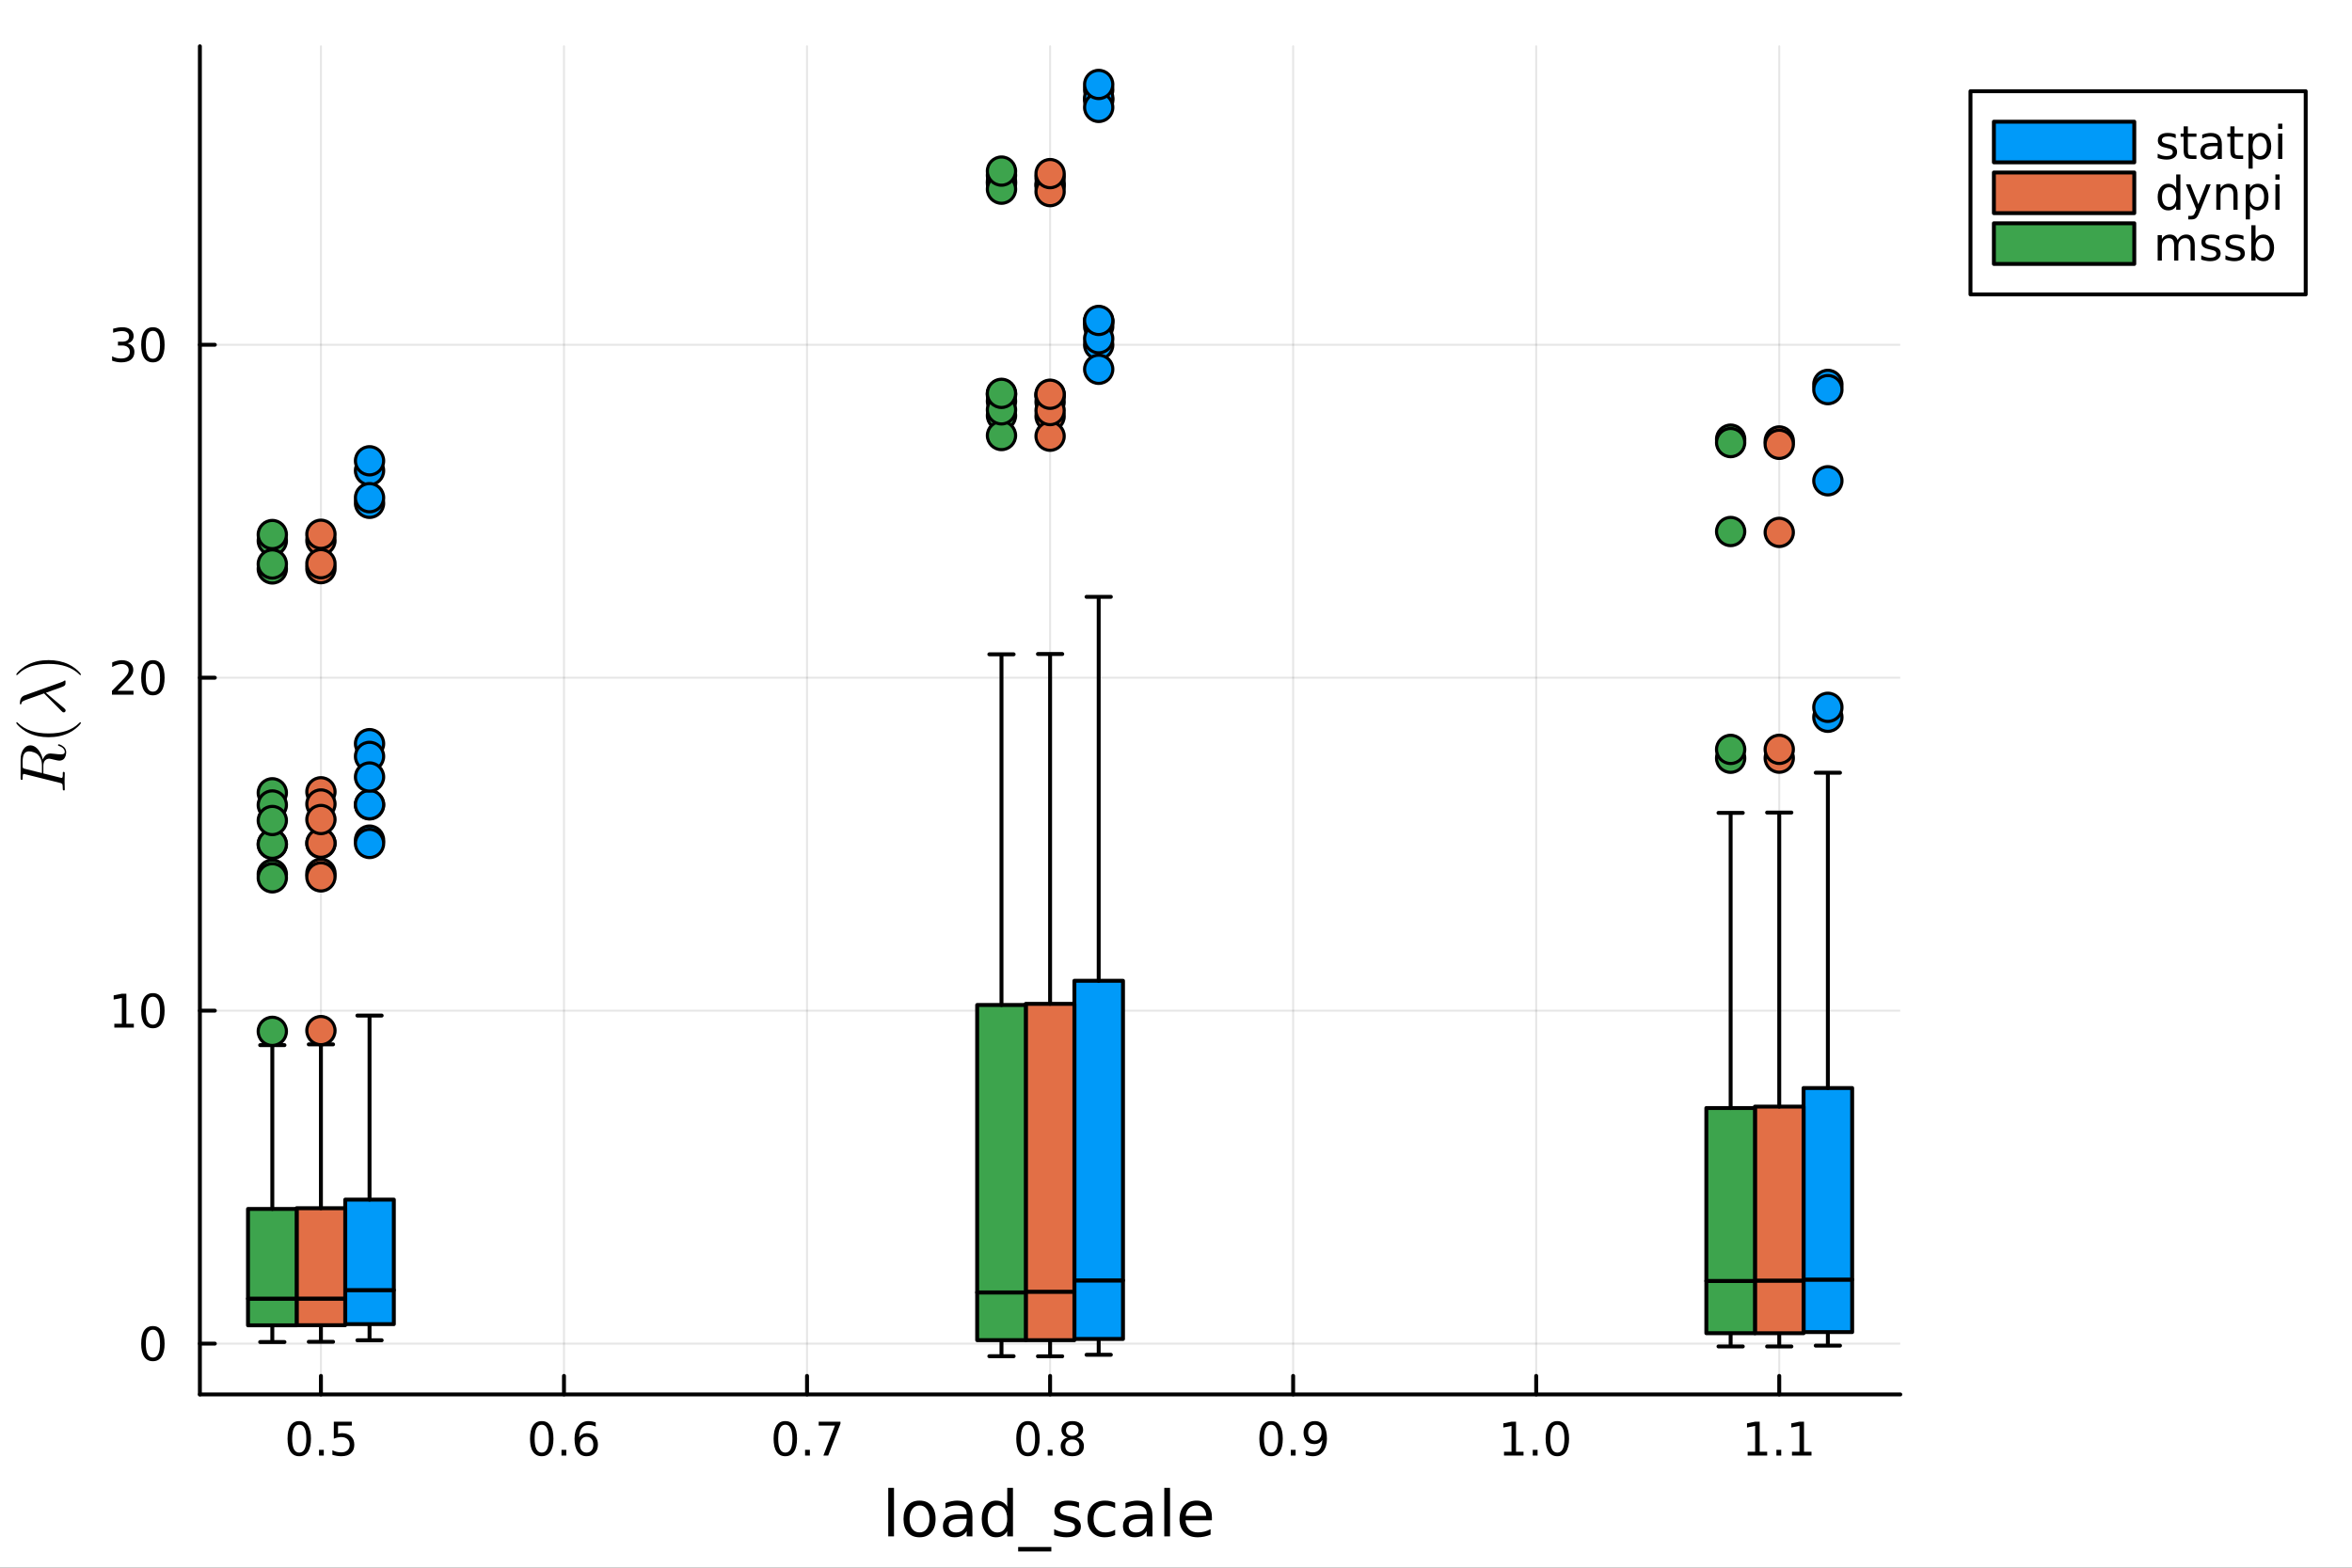 <?xml version="1.0" encoding="utf-8"?>
<svg xmlns="http://www.w3.org/2000/svg" xmlns:xlink="http://www.w3.org/1999/xlink" width="600" height="400" viewBox="0 0 2400 1600">
<rect x="0" y="0" width="2400" height="1600" fill="#333333" stroke="none"/>
<defs>
  <clipPath id="clip370">
    <rect x="0" y="0" width="2400" height="1600"/>
  </clipPath>
</defs>
<path clip-path="url(#clip370)" d="M0 1600 L2400 1600 L2400 0 L0 0  Z" fill="#ffffff" fill-rule="evenodd" fill-opacity="1"/>
<defs>
  <clipPath id="clip371">
    <rect x="480" y="0" width="1681" height="1600"/>
  </clipPath>
</defs>
<path clip-path="url(#clip370)" d="M203.964 1423.18 L1939.08 1423.18 L1939.08 47.244 L203.964 47.244  Z" fill="#ffffff" fill-rule="evenodd" fill-opacity="1"/>
<defs>
  <clipPath id="clip372">
    <rect x="203" y="47" width="1736" height="1377"/>
  </clipPath>
</defs>
<polyline clip-path="url(#clip372)" style="stroke:#000000; stroke-linecap:round; stroke-linejoin:round; stroke-width:2; stroke-opacity:0.1; fill:none" points="327.475,1423.18 327.475,47.244 "/>
<polyline clip-path="url(#clip372)" style="stroke:#000000; stroke-linecap:round; stroke-linejoin:round; stroke-width:2; stroke-opacity:0.1; fill:none" points="575.49,1423.18 575.49,47.244 "/>
<polyline clip-path="url(#clip372)" style="stroke:#000000; stroke-linecap:round; stroke-linejoin:round; stroke-width:2; stroke-opacity:0.1; fill:none" points="823.505,1423.18 823.505,47.244 "/>
<polyline clip-path="url(#clip372)" style="stroke:#000000; stroke-linecap:round; stroke-linejoin:round; stroke-width:2; stroke-opacity:0.1; fill:none" points="1071.52,1423.18 1071.52,47.244 "/>
<polyline clip-path="url(#clip372)" style="stroke:#000000; stroke-linecap:round; stroke-linejoin:round; stroke-width:2; stroke-opacity:0.1; fill:none" points="1319.53,1423.18 1319.53,47.244 "/>
<polyline clip-path="url(#clip372)" style="stroke:#000000; stroke-linecap:round; stroke-linejoin:round; stroke-width:2; stroke-opacity:0.1; fill:none" points="1567.55,1423.18 1567.55,47.244 "/>
<polyline clip-path="url(#clip372)" style="stroke:#000000; stroke-linecap:round; stroke-linejoin:round; stroke-width:2; stroke-opacity:0.1; fill:none" points="1815.56,1423.18 1815.56,47.244 "/>
<polyline clip-path="url(#clip370)" style="stroke:#000000; stroke-linecap:round; stroke-linejoin:round; stroke-width:4; stroke-opacity:1; fill:none" points="203.964,1423.18 1939.08,1423.18 "/>
<polyline clip-path="url(#clip370)" style="stroke:#000000; stroke-linecap:round; stroke-linejoin:round; stroke-width:4; stroke-opacity:1; fill:none" points="327.475,1423.18 327.475,1404.28 "/>
<polyline clip-path="url(#clip370)" style="stroke:#000000; stroke-linecap:round; stroke-linejoin:round; stroke-width:4; stroke-opacity:1; fill:none" points="575.49,1423.18 575.49,1404.28 "/>
<polyline clip-path="url(#clip370)" style="stroke:#000000; stroke-linecap:round; stroke-linejoin:round; stroke-width:4; stroke-opacity:1; fill:none" points="823.505,1423.18 823.505,1404.28 "/>
<polyline clip-path="url(#clip370)" style="stroke:#000000; stroke-linecap:round; stroke-linejoin:round; stroke-width:4; stroke-opacity:1; fill:none" points="1071.52,1423.18 1071.52,1404.28 "/>
<polyline clip-path="url(#clip370)" style="stroke:#000000; stroke-linecap:round; stroke-linejoin:round; stroke-width:4; stroke-opacity:1; fill:none" points="1319.53,1423.18 1319.53,1404.28 "/>
<polyline clip-path="url(#clip370)" style="stroke:#000000; stroke-linecap:round; stroke-linejoin:round; stroke-width:4; stroke-opacity:1; fill:none" points="1567.55,1423.18 1567.55,1404.28 "/>
<polyline clip-path="url(#clip370)" style="stroke:#000000; stroke-linecap:round; stroke-linejoin:round; stroke-width:4; stroke-opacity:1; fill:none" points="1815.56,1423.18 1815.56,1404.28 "/>
<path clip-path="url(#clip370)" d="M305.357 1454.1 Q301.746 1454.1 299.917 1457.66 Q298.112 1461.2 298.112 1468.33 Q298.112 1475.44 299.917 1479.01 Q301.746 1482.55 305.357 1482.55 Q308.991 1482.55 310.797 1479.01 Q312.625 1475.44 312.625 1468.33 Q312.625 1461.2 310.797 1457.66 Q308.991 1454.1 305.357 1454.1 M305.357 1450.39 Q311.167 1450.39 314.223 1455 Q317.301 1459.58 317.301 1468.33 Q317.301 1477.06 314.223 1481.67 Q311.167 1486.25 305.357 1486.25 Q299.547 1486.25 296.468 1481.67 Q293.413 1477.06 293.413 1468.33 Q293.413 1459.58 296.468 1455 Q299.547 1450.39 305.357 1450.39 Z" fill="#000000" fill-rule="nonzero" fill-opacity="1" /><path clip-path="url(#clip370)" d="M325.519 1479.7 L330.403 1479.7 L330.403 1485.58 L325.519 1485.58 L325.519 1479.7 Z" fill="#000000" fill-rule="nonzero" fill-opacity="1" /><path clip-path="url(#clip370)" d="M340.635 1451.02 L358.991 1451.02 L358.991 1454.96 L344.917 1454.96 L344.917 1463.43 Q345.935 1463.08 346.954 1462.92 Q347.973 1462.73 348.991 1462.73 Q354.778 1462.73 358.158 1465.9 Q361.537 1469.08 361.537 1474.49 Q361.537 1480.07 358.065 1483.17 Q354.593 1486.25 348.273 1486.25 Q346.098 1486.25 343.829 1485.88 Q341.584 1485.51 339.176 1484.77 L339.176 1480.07 Q341.26 1481.2 343.482 1481.76 Q345.704 1482.32 348.181 1482.32 Q352.185 1482.32 354.523 1480.21 Q356.861 1478.1 356.861 1474.49 Q356.861 1470.88 354.523 1468.77 Q352.185 1466.67 348.181 1466.67 Q346.306 1466.67 344.431 1467.08 Q342.579 1467.5 340.635 1468.38 L340.635 1451.02 Z" fill="#000000" fill-rule="nonzero" fill-opacity="1" /><path clip-path="url(#clip370)" d="M552.793 1454.1 Q549.182 1454.1 547.353 1457.66 Q545.548 1461.2 545.548 1468.33 Q545.548 1475.44 547.353 1479.01 Q549.182 1482.55 552.793 1482.55 Q556.427 1482.55 558.233 1479.01 Q560.062 1475.44 560.062 1468.33 Q560.062 1461.2 558.233 1457.66 Q556.427 1454.1 552.793 1454.1 M552.793 1450.39 Q558.603 1450.39 561.659 1455 Q564.737 1459.58 564.737 1468.33 Q564.737 1477.06 561.659 1481.67 Q558.603 1486.25 552.793 1486.25 Q546.983 1486.25 543.904 1481.67 Q540.849 1477.06 540.849 1468.33 Q540.849 1459.58 543.904 1455 Q546.983 1450.39 552.793 1450.39 Z" fill="#000000" fill-rule="nonzero" fill-opacity="1" /><path clip-path="url(#clip370)" d="M572.955 1479.7 L577.839 1479.7 L577.839 1485.58 L572.955 1485.58 L572.955 1479.7 Z" fill="#000000" fill-rule="nonzero" fill-opacity="1" /><path clip-path="url(#clip370)" d="M598.603 1466.44 Q595.455 1466.44 593.603 1468.59 Q591.774 1470.74 591.774 1474.49 Q591.774 1478.22 593.603 1480.39 Q595.455 1482.55 598.603 1482.55 Q601.751 1482.55 603.58 1480.39 Q605.432 1478.22 605.432 1474.49 Q605.432 1470.74 603.58 1468.59 Q601.751 1466.44 598.603 1466.44 M607.885 1451.78 L607.885 1456.04 Q606.126 1455.21 604.321 1454.77 Q602.538 1454.33 600.779 1454.33 Q596.149 1454.33 593.696 1457.45 Q591.265 1460.58 590.918 1466.9 Q592.284 1464.89 594.344 1463.82 Q596.404 1462.73 598.881 1462.73 Q604.089 1462.73 607.098 1465.9 Q610.131 1469.05 610.131 1474.49 Q610.131 1479.82 606.983 1483.03 Q603.834 1486.25 598.603 1486.25 Q592.608 1486.25 589.436 1481.67 Q586.265 1477.06 586.265 1468.33 Q586.265 1460.14 590.154 1455.28 Q594.043 1450.39 600.594 1450.39 Q602.353 1450.39 604.135 1450.74 Q605.941 1451.09 607.885 1451.78 Z" fill="#000000" fill-rule="nonzero" fill-opacity="1" /><path clip-path="url(#clip370)" d="M801.34 1454.1 Q797.729 1454.1 795.9 1457.66 Q794.095 1461.2 794.095 1468.33 Q794.095 1475.44 795.9 1479.01 Q797.729 1482.55 801.34 1482.55 Q804.975 1482.55 806.78 1479.01 Q808.609 1475.44 808.609 1468.33 Q808.609 1461.2 806.78 1457.66 Q804.975 1454.1 801.34 1454.1 M801.34 1450.39 Q807.15 1450.39 810.206 1455 Q813.285 1459.58 813.285 1468.33 Q813.285 1477.06 810.206 1481.67 Q807.15 1486.25 801.34 1486.25 Q795.53 1486.25 792.451 1481.67 Q789.396 1477.06 789.396 1468.33 Q789.396 1459.58 792.451 1455 Q795.53 1450.39 801.34 1450.39 Z" fill="#000000" fill-rule="nonzero" fill-opacity="1" /><path clip-path="url(#clip370)" d="M821.502 1479.7 L826.386 1479.7 L826.386 1485.58 L821.502 1485.58 L821.502 1479.7 Z" fill="#000000" fill-rule="nonzero" fill-opacity="1" /><path clip-path="url(#clip370)" d="M835.391 1451.02 L857.613 1451.02 L857.613 1453.01 L845.067 1485.58 L840.183 1485.58 L851.988 1454.96 L835.391 1454.96 L835.391 1451.02 Z" fill="#000000" fill-rule="nonzero" fill-opacity="1" /><path clip-path="url(#clip370)" d="M1048.95 1454.1 Q1045.34 1454.1 1043.51 1457.66 Q1041.7 1461.2 1041.7 1468.33 Q1041.7 1475.44 1043.51 1479.01 Q1045.34 1482.55 1048.95 1482.55 Q1052.58 1482.55 1054.39 1479.01 Q1056.22 1475.44 1056.22 1468.33 Q1056.22 1461.2 1054.39 1457.66 Q1052.58 1454.1 1048.95 1454.1 M1048.95 1450.39 Q1054.76 1450.39 1057.82 1455 Q1060.89 1459.58 1060.89 1468.33 Q1060.89 1477.06 1057.82 1481.67 Q1054.76 1486.25 1048.95 1486.25 Q1043.14 1486.25 1040.06 1481.67 Q1037.01 1477.06 1037.01 1468.33 Q1037.01 1459.58 1040.06 1455 Q1043.14 1450.39 1048.95 1450.39 Z" fill="#000000" fill-rule="nonzero" fill-opacity="1" /><path clip-path="url(#clip370)" d="M1069.11 1479.7 L1074 1479.7 L1074 1485.58 L1069.11 1485.58 L1069.11 1479.7 Z" fill="#000000" fill-rule="nonzero" fill-opacity="1" /><path clip-path="url(#clip370)" d="M1094.18 1469.17 Q1090.85 1469.17 1088.93 1470.95 Q1087.03 1472.73 1087.03 1475.86 Q1087.03 1478.98 1088.93 1480.77 Q1090.85 1482.55 1094.18 1482.55 Q1097.51 1482.55 1099.44 1480.77 Q1101.36 1478.96 1101.36 1475.86 Q1101.36 1472.73 1099.44 1470.95 Q1097.54 1469.17 1094.18 1469.17 M1089.51 1467.18 Q1086.5 1466.44 1084.81 1464.38 Q1083.14 1462.32 1083.14 1459.35 Q1083.14 1455.21 1086.08 1452.8 Q1089.04 1450.39 1094.18 1450.39 Q1099.34 1450.39 1102.28 1452.8 Q1105.22 1455.21 1105.22 1459.35 Q1105.22 1462.32 1103.53 1464.38 Q1101.87 1466.44 1098.88 1467.18 Q1102.26 1467.96 1104.13 1470.26 Q1106.03 1472.55 1106.03 1475.86 Q1106.03 1480.88 1102.95 1483.57 Q1099.9 1486.25 1094.18 1486.25 Q1088.46 1486.25 1085.38 1483.57 Q1082.33 1480.88 1082.33 1475.86 Q1082.33 1472.55 1084.23 1470.26 Q1086.13 1467.96 1089.51 1467.18 M1087.79 1459.79 Q1087.79 1462.48 1089.46 1463.98 Q1091.15 1465.49 1094.18 1465.49 Q1097.19 1465.49 1098.88 1463.98 Q1100.59 1462.48 1100.59 1459.79 Q1100.59 1457.11 1098.88 1455.6 Q1097.19 1454.1 1094.18 1454.1 Q1091.15 1454.1 1089.46 1455.6 Q1087.79 1457.11 1087.79 1459.79 Z" fill="#000000" fill-rule="nonzero" fill-opacity="1" /><path clip-path="url(#clip370)" d="M1297.01 1454.1 Q1293.4 1454.1 1291.57 1457.66 Q1289.77 1461.2 1289.77 1468.33 Q1289.77 1475.44 1291.57 1479.01 Q1293.4 1482.55 1297.01 1482.55 Q1300.65 1482.55 1302.45 1479.01 Q1304.28 1475.44 1304.28 1468.33 Q1304.28 1461.2 1302.45 1457.66 Q1300.65 1454.1 1297.01 1454.1 M1297.01 1450.39 Q1302.82 1450.39 1305.88 1455 Q1308.96 1459.58 1308.96 1468.33 Q1308.96 1477.06 1305.88 1481.67 Q1302.82 1486.25 1297.01 1486.25 Q1291.2 1486.25 1288.12 1481.67 Q1285.07 1477.06 1285.07 1468.33 Q1285.07 1459.58 1288.12 1455 Q1291.2 1450.39 1297.01 1450.39 Z" fill="#000000" fill-rule="nonzero" fill-opacity="1" /><path clip-path="url(#clip370)" d="M1317.17 1479.7 L1322.06 1479.7 L1322.06 1485.58 L1317.17 1485.58 L1317.17 1479.7 Z" fill="#000000" fill-rule="nonzero" fill-opacity="1" /><path clip-path="url(#clip370)" d="M1332.38 1484.86 L1332.38 1480.6 Q1334.14 1481.44 1335.95 1481.88 Q1337.75 1482.32 1339.49 1482.32 Q1344.12 1482.32 1346.55 1479.21 Q1349 1476.09 1349.35 1469.75 Q1348.01 1471.74 1345.95 1472.8 Q1343.89 1473.87 1341.39 1473.87 Q1336.2 1473.87 1333.17 1470.74 Q1330.16 1467.59 1330.16 1462.15 Q1330.16 1456.83 1333.31 1453.61 Q1336.46 1450.39 1341.69 1450.39 Q1347.68 1450.39 1350.83 1455 Q1354 1459.58 1354 1468.33 Q1354 1476.51 1350.11 1481.39 Q1346.25 1486.25 1339.7 1486.25 Q1337.94 1486.25 1336.13 1485.9 Q1334.33 1485.56 1332.38 1484.86 M1341.69 1470.21 Q1344.83 1470.21 1346.66 1468.06 Q1348.52 1465.9 1348.52 1462.15 Q1348.52 1458.43 1346.66 1456.27 Q1344.83 1454.1 1341.69 1454.1 Q1338.54 1454.1 1336.69 1456.27 Q1334.86 1458.43 1334.86 1462.15 Q1334.86 1465.9 1336.69 1468.06 Q1338.54 1470.21 1341.69 1470.21 Z" fill="#000000" fill-rule="nonzero" fill-opacity="1" /><path clip-path="url(#clip370)" d="M1534.7 1481.64 L1542.34 1481.64 L1542.34 1455.28 L1534.03 1456.95 L1534.03 1452.69 L1542.29 1451.02 L1546.97 1451.02 L1546.97 1481.64 L1554.61 1481.64 L1554.61 1485.58 L1534.7 1485.58 L1534.7 1481.64 Z" fill="#000000" fill-rule="nonzero" fill-opacity="1" /><path clip-path="url(#clip370)" d="M1564.05 1479.7 L1568.94 1479.7 L1568.94 1485.58 L1564.05 1485.58 L1564.05 1479.7 Z" fill="#000000" fill-rule="nonzero" fill-opacity="1" /><path clip-path="url(#clip370)" d="M1589.12 1454.1 Q1585.51 1454.1 1583.68 1457.66 Q1581.88 1461.2 1581.88 1468.33 Q1581.88 1475.44 1583.68 1479.01 Q1585.51 1482.55 1589.12 1482.55 Q1592.76 1482.55 1594.56 1479.01 Q1596.39 1475.44 1596.39 1468.33 Q1596.39 1461.2 1594.56 1457.66 Q1592.76 1454.1 1589.12 1454.1 M1589.12 1450.39 Q1594.93 1450.39 1597.99 1455 Q1601.07 1459.58 1601.07 1468.33 Q1601.07 1477.06 1597.99 1481.67 Q1594.93 1486.25 1589.12 1486.25 Q1583.31 1486.25 1580.23 1481.67 Q1577.18 1477.06 1577.18 1468.33 Q1577.18 1459.58 1580.23 1455 Q1583.31 1450.39 1589.12 1450.39 Z" fill="#000000" fill-rule="nonzero" fill-opacity="1" /><path clip-path="url(#clip370)" d="M1783.33 1481.64 L1790.97 1481.64 L1790.97 1455.28 L1782.66 1456.95 L1782.66 1452.69 L1790.92 1451.02 L1795.6 1451.02 L1795.6 1481.64 L1803.24 1481.64 L1803.24 1485.58 L1783.33 1485.58 L1783.33 1481.64 Z" fill="#000000" fill-rule="nonzero" fill-opacity="1" /><path clip-path="url(#clip370)" d="M1812.68 1479.7 L1817.57 1479.7 L1817.57 1485.58 L1812.68 1485.58 L1812.68 1479.7 Z" fill="#000000" fill-rule="nonzero" fill-opacity="1" /><path clip-path="url(#clip370)" d="M1828.56 1481.64 L1836.2 1481.64 L1836.2 1455.28 L1827.89 1456.95 L1827.89 1452.69 L1836.15 1451.02 L1840.83 1451.02 L1840.83 1481.64 L1848.47 1481.64 L1848.47 1485.58 L1828.56 1485.58 L1828.56 1481.64 Z" fill="#000000" fill-rule="nonzero" fill-opacity="1" /><path clip-path="url(#clip370)" d="M906.393 1518.52 L912.249 1518.52 L912.249 1568.04 L906.393 1568.04 L906.393 1518.52 Z" fill="#000000" fill-rule="nonzero" fill-opacity="1" /><path clip-path="url(#clip370)" d="M938.317 1536.5 Q933.606 1536.5 930.869 1540.19 Q928.132 1543.85 928.132 1550.25 Q928.132 1556.65 930.837 1560.34 Q933.574 1564 938.317 1564 Q942.996 1564 945.733 1560.31 Q948.47 1556.62 948.47 1550.25 Q948.47 1543.92 945.733 1540.23 Q942.996 1536.5 938.317 1536.5 M938.317 1531.54 Q945.956 1531.54 950.316 1536.5 Q954.677 1541.47 954.677 1550.25 Q954.677 1559 950.316 1564 Q945.956 1568.97 938.317 1568.97 Q930.646 1568.97 926.286 1564 Q921.957 1559 921.957 1550.25 Q921.957 1541.47 926.286 1536.5 Q930.646 1531.54 938.317 1531.54 Z" fill="#000000" fill-rule="nonzero" fill-opacity="1" /><path clip-path="url(#clip370)" d="M980.585 1550.12 Q973.487 1550.12 970.75 1551.75 Q968.013 1553.37 968.013 1557.29 Q968.013 1560.4 970.05 1562.25 Q972.119 1564.07 975.652 1564.07 Q980.522 1564.07 983.45 1560.63 Q986.41 1557.16 986.41 1551.43 L986.41 1550.12 L980.585 1550.12 M992.266 1547.71 L992.266 1568.04 L986.41 1568.04 L986.41 1562.63 Q984.405 1565.88 981.413 1567.44 Q978.421 1568.97 974.092 1568.97 Q968.618 1568.97 965.371 1565.91 Q962.156 1562.82 962.156 1557.67 Q962.156 1551.65 966.167 1548.6 Q970.209 1545.54 978.198 1545.54 L986.41 1545.54 L986.41 1544.97 Q986.41 1540.93 983.736 1538.73 Q981.094 1536.5 976.288 1536.5 Q973.233 1536.5 970.336 1537.23 Q967.44 1537.97 964.766 1539.43 L964.766 1534.02 Q967.981 1532.78 971.005 1532.17 Q974.028 1531.54 976.893 1531.54 Q984.627 1531.54 988.447 1535.55 Q992.266 1539.56 992.266 1547.71 Z" fill="#000000" fill-rule="nonzero" fill-opacity="1" /><path clip-path="url(#clip370)" d="M1027.79 1537.81 L1027.79 1518.52 L1033.64 1518.52 L1033.64 1568.04 L1027.79 1568.04 L1027.79 1562.7 Q1025.94 1565.88 1023.11 1567.44 Q1020.31 1568.97 1016.36 1568.97 Q1009.9 1568.97 1005.83 1563.81 Q1001.78 1558.65 1001.78 1550.25 Q1001.78 1541.85 1005.83 1536.69 Q1009.9 1531.54 1016.36 1531.54 Q1020.31 1531.54 1023.11 1533.1 Q1025.94 1534.62 1027.79 1537.81 M1007.83 1550.25 Q1007.83 1556.71 1010.47 1560.4 Q1013.15 1564.07 1017.79 1564.07 Q1022.44 1564.07 1025.11 1560.4 Q1027.79 1556.71 1027.79 1550.25 Q1027.79 1543.79 1025.11 1540.13 Q1022.44 1536.44 1017.79 1536.44 Q1013.15 1536.44 1010.47 1540.13 Q1007.83 1543.79 1007.83 1550.25 Z" fill="#000000" fill-rule="nonzero" fill-opacity="1" /><path clip-path="url(#clip370)" d="M1072.79 1578.87 L1072.79 1583.42 L1038.93 1583.42 L1038.93 1578.87 L1072.79 1578.87 Z" fill="#000000" fill-rule="nonzero" fill-opacity="1" /><path clip-path="url(#clip370)" d="M1101.02 1533.45 L1101.02 1538.98 Q1098.54 1537.71 1095.87 1537.07 Q1093.19 1536.44 1090.33 1536.44 Q1085.97 1536.44 1083.77 1537.77 Q1081.61 1539.11 1081.61 1541.79 Q1081.61 1543.82 1083.17 1545 Q1084.73 1546.15 1089.44 1547.2 L1091.44 1547.64 Q1097.68 1548.98 1100.29 1551.43 Q1102.93 1553.85 1102.93 1558.21 Q1102.93 1563.17 1098.99 1566.07 Q1095.07 1568.97 1088.2 1568.97 Q1085.33 1568.97 1082.21 1568.39 Q1079.13 1567.85 1075.69 1566.74 L1075.69 1560.69 Q1078.94 1562.38 1082.09 1563.24 Q1085.24 1564.07 1088.32 1564.07 Q1092.46 1564.07 1094.69 1562.66 Q1096.92 1561.23 1096.92 1558.65 Q1096.92 1556.27 1095.3 1554.99 Q1093.7 1553.72 1088.26 1552.54 L1086.22 1552.07 Q1080.78 1550.92 1078.36 1548.56 Q1075.94 1546.18 1075.94 1542.04 Q1075.94 1537.01 1079.51 1534.27 Q1083.07 1531.54 1089.63 1531.54 Q1092.88 1531.54 1095.74 1532.01 Q1098.61 1532.49 1101.02 1533.45 Z" fill="#000000" fill-rule="nonzero" fill-opacity="1" /><path clip-path="url(#clip370)" d="M1137.91 1533.76 L1137.91 1539.24 Q1135.43 1537.87 1132.92 1537.2 Q1130.43 1536.5 1127.89 1536.5 Q1122.19 1536.5 1119.04 1540.13 Q1115.89 1543.73 1115.89 1550.25 Q1115.89 1556.78 1119.04 1560.4 Q1122.19 1564 1127.89 1564 Q1130.43 1564 1132.92 1563.33 Q1135.43 1562.63 1137.91 1561.26 L1137.91 1566.68 Q1135.46 1567.82 1132.82 1568.39 Q1130.21 1568.97 1127.25 1568.97 Q1119.2 1568.97 1114.46 1563.91 Q1109.71 1558.85 1109.71 1550.25 Q1109.71 1541.53 1114.49 1536.53 Q1119.29 1531.54 1127.63 1531.54 Q1130.34 1531.54 1132.92 1532.11 Q1135.49 1532.65 1137.91 1533.76 Z" fill="#000000" fill-rule="nonzero" fill-opacity="1" /><path clip-path="url(#clip370)" d="M1164.3 1550.12 Q1157.2 1550.12 1154.46 1551.75 Q1151.73 1553.37 1151.73 1557.29 Q1151.73 1560.4 1153.76 1562.25 Q1155.83 1564.07 1159.37 1564.07 Q1164.24 1564.07 1167.16 1560.63 Q1170.12 1557.16 1170.12 1551.43 L1170.12 1550.12 L1164.3 1550.12 M1175.98 1547.71 L1175.98 1568.04 L1170.12 1568.04 L1170.12 1562.63 Q1168.12 1565.88 1165.13 1567.44 Q1162.14 1568.97 1157.81 1568.97 Q1152.33 1568.97 1149.09 1565.91 Q1145.87 1562.82 1145.87 1557.67 Q1145.87 1551.65 1149.88 1548.6 Q1153.92 1545.54 1161.91 1545.54 L1170.12 1545.54 L1170.12 1544.97 Q1170.12 1540.93 1167.45 1538.73 Q1164.81 1536.5 1160 1536.5 Q1156.95 1536.5 1154.05 1537.23 Q1151.15 1537.97 1148.48 1539.43 L1148.48 1534.02 Q1151.7 1532.78 1154.72 1532.17 Q1157.74 1531.54 1160.61 1531.54 Q1168.34 1531.54 1172.16 1535.55 Q1175.98 1539.56 1175.98 1547.71 Z" fill="#000000" fill-rule="nonzero" fill-opacity="1" /><path clip-path="url(#clip370)" d="M1188.04 1518.52 L1193.9 1518.52 L1193.9 1568.04 L1188.04 1568.04 L1188.04 1518.52 Z" fill="#000000" fill-rule="nonzero" fill-opacity="1" /><path clip-path="url(#clip370)" d="M1236.65 1548.76 L1236.65 1551.62 L1209.72 1551.62 Q1210.1 1557.67 1213.35 1560.85 Q1216.63 1564 1222.45 1564 Q1225.82 1564 1228.98 1563.17 Q1232.16 1562.35 1235.28 1560.69 L1235.28 1566.23 Q1232.13 1567.57 1228.82 1568.27 Q1225.51 1568.97 1222.1 1568.97 Q1213.57 1568.97 1208.57 1564 Q1203.61 1559.04 1203.61 1550.57 Q1203.61 1541.82 1208.32 1536.69 Q1213.06 1531.54 1221.08 1531.54 Q1228.27 1531.54 1232.44 1536.18 Q1236.65 1540.8 1236.65 1548.76 M1230.79 1547.04 Q1230.73 1542.23 1228.08 1539.37 Q1225.47 1536.5 1221.15 1536.5 Q1216.24 1536.5 1213.28 1539.27 Q1210.36 1542.04 1209.91 1547.07 L1230.79 1547.04 Z" fill="#000000" fill-rule="nonzero" fill-opacity="1" /><polyline clip-path="url(#clip372)" style="stroke:#000000; stroke-linecap:round; stroke-linejoin:round; stroke-width:2; stroke-opacity:0.1; fill:none" points="203.964,1371.32 1939.08,1371.32 "/>
<polyline clip-path="url(#clip372)" style="stroke:#000000; stroke-linecap:round; stroke-linejoin:round; stroke-width:2; stroke-opacity:0.1; fill:none" points="203.964,1031.5 1939.08,1031.5 "/>
<polyline clip-path="url(#clip372)" style="stroke:#000000; stroke-linecap:round; stroke-linejoin:round; stroke-width:2; stroke-opacity:0.1; fill:none" points="203.964,691.691 1939.08,691.691 "/>
<polyline clip-path="url(#clip372)" style="stroke:#000000; stroke-linecap:round; stroke-linejoin:round; stroke-width:2; stroke-opacity:0.1; fill:none" points="203.964,351.879 1939.08,351.879 "/>
<polyline clip-path="url(#clip370)" style="stroke:#000000; stroke-linecap:round; stroke-linejoin:round; stroke-width:4; stroke-opacity:1; fill:none" points="203.964,1423.18 203.964,47.244 "/>
<polyline clip-path="url(#clip370)" style="stroke:#000000; stroke-linecap:round; stroke-linejoin:round; stroke-width:4; stroke-opacity:1; fill:none" points="203.964,1371.32 219.223,1371.32 "/>
<polyline clip-path="url(#clip370)" style="stroke:#000000; stroke-linecap:round; stroke-linejoin:round; stroke-width:4; stroke-opacity:1; fill:none" points="203.964,1031.5 219.223,1031.5 "/>
<polyline clip-path="url(#clip370)" style="stroke:#000000; stroke-linecap:round; stroke-linejoin:round; stroke-width:4; stroke-opacity:1; fill:none" points="203.964,691.691 219.223,691.691 "/>
<polyline clip-path="url(#clip370)" style="stroke:#000000; stroke-linecap:round; stroke-linejoin:round; stroke-width:4; stroke-opacity:1; fill:none" points="203.964,351.879 219.223,351.879 "/>
<path clip-path="url(#clip370)" d="M156.019 1357.11 Q152.408 1357.11 150.579 1360.68 Q148.774 1364.22 148.774 1371.35 Q148.774 1378.46 150.579 1382.02 Q152.408 1385.56 156.019 1385.56 Q159.653 1385.56 161.459 1382.02 Q163.288 1378.46 163.288 1371.35 Q163.288 1364.22 161.459 1360.68 Q159.653 1357.11 156.019 1357.11 M156.019 1353.41 Q161.829 1353.41 164.885 1358.02 Q167.964 1362.6 167.964 1371.35 Q167.964 1380.08 164.885 1384.68 Q161.829 1389.27 156.019 1389.27 Q150.209 1389.27 147.13 1384.68 Q144.075 1380.08 144.075 1371.35 Q144.075 1362.6 147.13 1358.02 Q150.209 1353.41 156.019 1353.41 Z" fill="#000000" fill-rule="nonzero" fill-opacity="1" /><path clip-path="url(#clip370)" d="M116.668 1044.85 L124.306 1044.85 L124.306 1018.48 L115.996 1020.15 L115.996 1015.89 L124.26 1014.22 L128.936 1014.22 L128.936 1044.85 L136.575 1044.85 L136.575 1048.78 L116.668 1048.78 L116.668 1044.85 Z" fill="#000000" fill-rule="nonzero" fill-opacity="1" /><path clip-path="url(#clip370)" d="M156.019 1017.3 Q152.408 1017.3 150.579 1020.87 Q148.774 1024.41 148.774 1031.54 Q148.774 1038.64 150.579 1042.21 Q152.408 1045.75 156.019 1045.75 Q159.653 1045.75 161.459 1042.21 Q163.288 1038.64 163.288 1031.54 Q163.288 1024.41 161.459 1020.87 Q159.653 1017.3 156.019 1017.3 M156.019 1013.6 Q161.829 1013.6 164.885 1018.2 Q167.964 1022.79 167.964 1031.54 Q167.964 1040.26 164.885 1044.87 Q161.829 1049.45 156.019 1049.45 Q150.209 1049.45 147.13 1044.87 Q144.075 1040.26 144.075 1031.54 Q144.075 1022.79 147.13 1018.2 Q150.209 1013.6 156.019 1013.6 Z" fill="#000000" fill-rule="nonzero" fill-opacity="1" /><path clip-path="url(#clip370)" d="M119.885 705.036 L136.204 705.036 L136.204 708.971 L114.26 708.971 L114.26 705.036 Q116.922 702.281 121.505 697.652 Q126.112 692.999 127.292 691.656 Q129.538 689.133 130.417 687.397 Q131.32 685.638 131.32 683.948 Q131.32 681.194 129.376 679.457 Q127.455 677.721 124.353 677.721 Q122.154 677.721 119.7 678.485 Q117.269 679.249 114.492 680.8 L114.492 676.078 Q117.316 674.944 119.769 674.365 Q122.223 673.786 124.26 673.786 Q129.63 673.786 132.825 676.471 Q136.019 679.157 136.019 683.647 Q136.019 685.777 135.209 687.698 Q134.422 689.596 132.316 692.189 Q131.737 692.86 128.635 696.078 Q125.533 699.272 119.885 705.036 Z" fill="#000000" fill-rule="nonzero" fill-opacity="1" /><path clip-path="url(#clip370)" d="M156.019 677.49 Q152.408 677.49 150.579 681.055 Q148.774 684.596 148.774 691.726 Q148.774 698.832 150.579 702.397 Q152.408 705.939 156.019 705.939 Q159.653 705.939 161.459 702.397 Q163.288 698.832 163.288 691.726 Q163.288 684.596 161.459 681.055 Q159.653 677.49 156.019 677.49 M156.019 673.786 Q161.829 673.786 164.885 678.393 Q167.964 682.976 167.964 691.726 Q167.964 700.453 164.885 705.059 Q161.829 709.642 156.019 709.642 Q150.209 709.642 147.13 705.059 Q144.075 700.453 144.075 691.726 Q144.075 682.976 147.13 678.393 Q150.209 673.786 156.019 673.786 Z" fill="#000000" fill-rule="nonzero" fill-opacity="1" /><path clip-path="url(#clip370)" d="M130.024 350.525 Q133.38 351.243 135.255 353.511 Q137.154 355.78 137.154 359.113 Q137.154 364.229 133.635 367.03 Q130.117 369.83 123.635 369.83 Q121.459 369.83 119.144 369.391 Q116.853 368.974 114.399 368.117 L114.399 363.604 Q116.343 364.738 118.658 365.317 Q120.973 365.895 123.496 365.895 Q127.894 365.895 130.186 364.159 Q132.501 362.423 132.501 359.113 Q132.501 356.057 130.348 354.344 Q128.218 352.608 124.399 352.608 L120.371 352.608 L120.371 348.766 L124.584 348.766 Q128.033 348.766 129.862 347.4 Q131.691 346.011 131.691 343.419 Q131.691 340.757 129.792 339.344 Q127.917 337.909 124.399 337.909 Q122.478 337.909 120.279 338.326 Q118.08 338.743 115.441 339.622 L115.441 335.456 Q118.103 334.715 120.418 334.344 Q122.755 333.974 124.816 333.974 Q130.14 333.974 133.242 336.405 Q136.343 338.812 136.343 342.932 Q136.343 345.803 134.7 347.793 Q133.056 349.761 130.024 350.525 Z" fill="#000000" fill-rule="nonzero" fill-opacity="1" /><path clip-path="url(#clip370)" d="M156.019 337.678 Q152.408 337.678 150.579 341.243 Q148.774 344.784 148.774 351.914 Q148.774 359.02 150.579 362.585 Q152.408 366.127 156.019 366.127 Q159.653 366.127 161.459 362.585 Q163.288 359.02 163.288 351.914 Q163.288 344.784 161.459 341.243 Q159.653 337.678 156.019 337.678 M156.019 333.974 Q161.829 333.974 164.885 338.581 Q167.964 343.164 167.964 351.914 Q167.964 360.641 164.885 365.247 Q161.829 369.83 156.019 369.83 Q150.209 369.83 147.13 365.247 Q144.075 360.641 144.075 351.914 Q144.075 343.164 147.13 338.581 Q150.209 333.974 156.019 333.974 Z" fill="#000000" fill-rule="nonzero" fill-opacity="1" /><path clip-path="url(#clip370)" d="M29.595 766.825 Q28.532 766.825 27.663 767.115 Q26.761 767.372 26.149 767.791 Q25.505 768.178 25.022 768.918 Q24.506 769.659 24.184 770.271 Q23.862 770.883 23.669 771.913 Q23.444 772.944 23.347 773.62 Q23.218 774.297 23.154 775.456 Q23.089 776.615 23.089 777.195 Q23.089 777.743 23.089 778.838 Q23.089 782.284 23.154 782.863 Q23.282 783.733 23.798 784.055 Q24.281 784.377 25.601 784.699 L42.799 788.983 L42.799 781.607 Q42.799 777.582 41.672 774.812 Q40.545 772.042 38.967 770.464 Q37.228 768.725 34.426 767.791 Q31.624 766.825 29.595 766.825 M59.965 759.643 Q60.319 759.643 61.124 759.933 Q61.929 760.19 63.057 760.835 Q64.152 761.479 65.15 762.348 Q66.148 763.218 66.825 764.603 Q67.533 765.988 67.533 767.566 Q67.533 767.952 67.501 768.339 Q67.501 768.725 67.34 769.691 Q67.211 770.625 66.954 771.398 Q66.728 772.171 66.181 773.137 Q65.665 774.103 64.957 774.78 Q64.216 775.424 63.057 775.875 Q61.865 776.326 60.416 776.326 Q59.128 776.326 54.812 775.263 Q51.141 774.329 50.239 774.329 Q49.24 774.329 48.306 774.651 Q47.373 774.941 46.406 775.682 Q45.44 776.39 44.86 777.904 Q44.248 779.417 44.248 781.543 L44.248 789.369 L61.736 793.749 Q61.769 793.749 62.219 793.846 Q62.638 793.942 62.864 793.942 Q63.282 793.942 63.54 793.685 Q63.797 793.395 63.926 792.686 Q64.023 791.978 64.055 791.43 Q64.055 790.85 64.055 789.659 Q64.055 788.177 64.313 787.92 Q64.474 787.791 64.764 787.791 Q65.215 787.791 65.537 787.92 Q65.826 788.016 65.923 788.274 Q66.02 788.499 66.052 788.66 Q66.084 788.822 66.084 789.111 L65.891 797.485 L66.084 805.794 Q66.084 806.728 65.343 806.728 Q64.699 806.728 64.442 806.503 Q64.152 806.277 64.12 805.987 Q64.055 805.697 64.055 804.957 Q64.055 803.346 63.959 802.38 Q63.862 801.414 63.733 800.802 Q63.572 800.158 63.121 799.836 Q62.67 799.482 62.284 799.321 Q61.865 799.16 60.931 798.934 L25.505 790.11 Q24.442 789.852 24.281 789.852 Q23.669 789.852 23.508 790.239 Q23.315 790.593 23.218 791.623 L23.089 794.135 Q23.089 794.908 23.057 795.23 Q23.025 795.52 22.864 795.746 Q22.703 795.971 22.349 795.971 Q21.447 795.971 21.253 795.585 Q21.028 795.198 21.028 794.071 L21.028 775.263 Q21.028 768.854 23.83 764.796 Q26.632 760.706 30.915 760.706 Q32.848 760.706 34.651 761.575 Q36.455 762.445 37.872 763.894 Q39.289 765.311 40.48 767.211 Q41.64 769.112 42.445 771.14 Q43.218 773.137 43.669 775.198 Q43.991 774.297 44.474 773.459 Q44.957 772.59 45.859 771.495 Q46.761 770.368 48.21 769.691 Q49.659 769.015 51.43 769.015 Q52.687 769.015 54.554 769.273 Q59.868 769.917 62.058 769.917 Q64.152 769.917 65.118 769.369 Q66.084 768.822 66.084 767.276 Q66.084 765.762 64.731 764.087 Q63.347 762.38 60.094 761.285 Q59.16 761.028 59.16 760.416 Q59.16 760.384 59.16 760.352 Q59.16 760.287 59.224 760.158 Q59.257 760.029 59.353 759.933 Q59.417 759.804 59.578 759.74 Q59.739 759.643 59.965 759.643 Z" fill="#000000" fill-rule="nonzero" fill-opacity="1" /><path clip-path="url(#clip370)" d="M49.595 752.406 Q38.452 752.406 29.466 748.251 Q25.698 746.48 22.542 744 Q19.386 741.52 18.001 739.878 Q16.616 738.235 16.616 737.784 Q16.616 737.14 17.26 737.108 Q17.582 737.108 18.387 737.977 Q29.208 748.605 49.595 748.573 Q70.045 748.573 80.448 738.235 Q81.575 737.108 81.929 737.108 Q82.573 737.108 82.573 737.784 Q82.573 738.235 81.253 739.813 Q79.933 741.391 76.905 743.839 Q73.878 746.287 70.174 748.058 Q61.189 752.406 49.595 752.406 Z" fill="#000000" fill-rule="nonzero" fill-opacity="1" /><path clip-path="url(#clip370)" d="M66.148 694.454 Q66.76 694.454 66.825 695.162 L66.825 696.612 Q66.825 698.093 66.599 698.737 Q66.374 699.381 65.343 700.122 Q64.699 700.573 61.704 701.7 Q58.677 702.795 54.103 704.405 Q49.53 705.983 46.825 707.046 L65.569 722.924 Q66.954 724.019 66.954 725.114 Q66.954 725.919 66.406 726.499 Q65.859 727.078 65.021 727.078 Q64.409 727.078 64.055 726.853 Q63.701 726.595 62.992 725.919 L44.925 707.69 L26.986 714.099 Q23.669 715.323 22.832 716.032 Q21.994 716.708 21.704 718.383 Q21.543 718.995 21.028 718.995 Q20.32 718.995 20.32 717.803 Q20.32 711.426 24.989 709.752 L62.509 696.289 Q64.667 695.549 65.569 694.776 Q65.987 694.454 66.148 694.454 Z" fill="#000000" fill-rule="nonzero" fill-opacity="1" /><path clip-path="url(#clip370)" d="M81.929 689.023 Q81.607 689.023 80.802 688.186 Q69.981 677.558 49.595 677.558 Q29.144 677.558 18.806 687.767 Q17.614 689.023 17.26 689.023 Q16.616 689.023 16.616 688.379 Q16.616 687.928 17.936 686.35 Q19.257 684.74 22.284 682.325 Q25.311 679.877 29.015 678.073 Q38.001 673.726 49.595 673.726 Q60.738 673.726 69.723 677.88 Q73.491 679.651 76.648 682.131 Q79.804 684.611 81.189 686.254 Q82.573 687.896 82.573 688.379 Q82.573 689.023 81.929 689.023 Z" fill="#000000" fill-rule="nonzero" fill-opacity="1" /><path clip-path="url(#clip372)" d="M377.078 1367.91 L364.677 1367.91 L389.479 1367.91 L377.078 1367.91 L377.078 1351.44 L377.078 1367.91  Z" fill="#009af9" fill-rule="evenodd" fill-opacity="1"/>
<polyline clip-path="url(#clip372)" style="stroke:#000000; stroke-linecap:round; stroke-linejoin:round; stroke-width:4; stroke-opacity:1; fill:none" points="377.078,1367.91 364.677,1367.91 389.479,1367.91 377.078,1367.91 377.078,1351.44 377.078,1367.91 "/>
<path clip-path="url(#clip372)" d="M401.879 1351.44 L401.879 1316.67 L352.276 1316.67 L352.276 1351.44 L401.879 1351.44 L401.879 1316.67 L401.879 1351.44  Z" fill="#009af9" fill-rule="evenodd" fill-opacity="1"/>
<polyline clip-path="url(#clip372)" style="stroke:#000000; stroke-linecap:round; stroke-linejoin:round; stroke-width:4; stroke-opacity:1; fill:none" points="401.879,1351.44 401.879,1316.67 352.276,1316.67 352.276,1351.44 401.879,1351.44 401.879,1316.67 401.879,1351.44 "/>
<path clip-path="url(#clip372)" d="M401.879 1224.36 L352.276 1224.36 L352.276 1316.67 L401.879 1316.67 L401.879 1224.36 L377.078 1224.36 L401.879 1224.36  Z" fill="#009af9" fill-rule="evenodd" fill-opacity="1"/>
<polyline clip-path="url(#clip372)" style="stroke:#000000; stroke-linecap:round; stroke-linejoin:round; stroke-width:4; stroke-opacity:1; fill:none" points="401.879,1224.36 352.276,1224.36 352.276,1316.67 401.879,1316.67 401.879,1224.36 377.078,1224.36 401.879,1224.36 "/>
<path clip-path="url(#clip372)" d="M377.078 1036.5 L364.677 1036.5 L389.479 1036.5 L377.078 1036.5 L377.078 1224.36 L377.078 1036.5  Z" fill="#009af9" fill-rule="evenodd" fill-opacity="1"/>
<polyline clip-path="url(#clip372)" style="stroke:#000000; stroke-linecap:round; stroke-linejoin:round; stroke-width:4; stroke-opacity:1; fill:none" points="377.078,1036.5 364.677,1036.5 389.479,1036.5 377.078,1036.5 377.078,1224.36 377.078,1036.5 "/>
<path clip-path="url(#clip372)" d="M1121.12 1382.7 L1108.72 1382.7 L1133.52 1382.7 L1121.12 1382.7 L1121.12 1366.57 L1121.12 1382.7  Z" fill="#009af9" fill-rule="evenodd" fill-opacity="1"/>
<polyline clip-path="url(#clip372)" style="stroke:#000000; stroke-linecap:round; stroke-linejoin:round; stroke-width:4; stroke-opacity:1; fill:none" points="1121.12,1382.7 1108.72,1382.7 1133.52,1382.7 1121.12,1382.7 1121.12,1366.57 1121.12,1382.7 "/>
<path clip-path="url(#clip372)" d="M1145.92 1366.57 L1145.92 1306.77 L1096.32 1306.77 L1096.32 1366.57 L1145.92 1366.57 L1145.92 1306.77 L1145.92 1366.57  Z" fill="#009af9" fill-rule="evenodd" fill-opacity="1"/>
<polyline clip-path="url(#clip372)" style="stroke:#000000; stroke-linecap:round; stroke-linejoin:round; stroke-width:4; stroke-opacity:1; fill:none" points="1145.92,1366.57 1145.92,1306.77 1096.32,1306.77 1096.32,1366.57 1145.92,1366.57 1145.92,1306.77 1145.92,1366.57 "/>
<path clip-path="url(#clip372)" d="M1145.92 1001 L1096.32 1001 L1096.32 1306.77 L1145.92 1306.77 L1145.92 1001 L1121.12 1001 L1145.92 1001  Z" fill="#009af9" fill-rule="evenodd" fill-opacity="1"/>
<polyline clip-path="url(#clip372)" style="stroke:#000000; stroke-linecap:round; stroke-linejoin:round; stroke-width:4; stroke-opacity:1; fill:none" points="1145.92,1001 1096.32,1001 1096.32,1306.77 1145.92,1306.77 1145.92,1001 1121.12,1001 1145.92,1001 "/>
<path clip-path="url(#clip372)" d="M1121.12 609.14 L1108.72 609.14 L1133.52 609.14 L1121.12 609.14 L1121.12 1001 L1121.12 609.14  Z" fill="#009af9" fill-rule="evenodd" fill-opacity="1"/>
<polyline clip-path="url(#clip372)" style="stroke:#000000; stroke-linecap:round; stroke-linejoin:round; stroke-width:4; stroke-opacity:1; fill:none" points="1121.12,609.14 1108.72,609.14 1133.52,609.14 1121.12,609.14 1121.12,1001 1121.12,609.14 "/>
<path clip-path="url(#clip372)" d="M1865.17 1373.36 L1852.77 1373.36 L1877.57 1373.36 L1865.17 1373.36 L1865.17 1359.56 L1865.17 1373.36  Z" fill="#009af9" fill-rule="evenodd" fill-opacity="1"/>
<polyline clip-path="url(#clip372)" style="stroke:#000000; stroke-linecap:round; stroke-linejoin:round; stroke-width:4; stroke-opacity:1; fill:none" points="1865.17,1373.36 1852.77,1373.36 1877.57,1373.36 1865.17,1373.36 1865.17,1359.56 1865.17,1373.36 "/>
<path clip-path="url(#clip372)" d="M1889.97 1359.56 L1889.97 1305.94 L1840.37 1305.94 L1840.37 1359.56 L1889.97 1359.56 L1889.97 1305.94 L1889.97 1359.56  Z" fill="#009af9" fill-rule="evenodd" fill-opacity="1"/>
<polyline clip-path="url(#clip372)" style="stroke:#000000; stroke-linecap:round; stroke-linejoin:round; stroke-width:4; stroke-opacity:1; fill:none" points="1889.97,1359.56 1889.97,1305.94 1840.37,1305.94 1840.37,1359.56 1889.97,1359.56 1889.97,1305.94 1889.97,1359.56 "/>
<path clip-path="url(#clip372)" d="M1889.97 1110.46 L1840.37 1110.46 L1840.37 1305.94 L1889.97 1305.94 L1889.97 1110.46 L1865.17 1110.46 L1889.97 1110.46  Z" fill="#009af9" fill-rule="evenodd" fill-opacity="1"/>
<polyline clip-path="url(#clip372)" style="stroke:#000000; stroke-linecap:round; stroke-linejoin:round; stroke-width:4; stroke-opacity:1; fill:none" points="1889.97,1110.46 1840.37,1110.46 1840.37,1305.94 1889.97,1305.94 1889.97,1110.46 1865.17,1110.46 1889.97,1110.46 "/>
<path clip-path="url(#clip372)" d="M1865.17 788.647 L1852.77 788.647 L1877.57 788.647 L1865.17 788.647 L1865.17 1110.46 L1865.17 788.647  Z" fill="#009af9" fill-rule="evenodd" fill-opacity="1"/>
<polyline clip-path="url(#clip372)" style="stroke:#000000; stroke-linecap:round; stroke-linejoin:round; stroke-width:4; stroke-opacity:1; fill:none" points="1865.17,788.647 1852.77,788.647 1877.57,788.647 1865.17,788.647 1865.17,1110.46 1865.17,788.647 "/>
<circle clip-path="url(#clip372)" cx="377.078" cy="480.35" r="14.4" fill="#009af9" fill-rule="evenodd" fill-opacity="1" stroke="#000000" stroke-opacity="1" stroke-width="3.2"/>
<circle clip-path="url(#clip372)" cx="377.078" cy="470.293" r="14.4" fill="#009af9" fill-rule="evenodd" fill-opacity="1" stroke="#000000" stroke-opacity="1" stroke-width="3.2"/>
<circle clip-path="url(#clip372)" cx="377.078" cy="513.687" r="14.4" fill="#009af9" fill-rule="evenodd" fill-opacity="1" stroke="#000000" stroke-opacity="1" stroke-width="3.2"/>
<circle clip-path="url(#clip372)" cx="377.078" cy="821.414" r="14.4" fill="#009af9" fill-rule="evenodd" fill-opacity="1" stroke="#000000" stroke-opacity="1" stroke-width="3.2"/>
<circle clip-path="url(#clip372)" cx="377.078" cy="857.445" r="14.4" fill="#009af9" fill-rule="evenodd" fill-opacity="1" stroke="#000000" stroke-opacity="1" stroke-width="3.2"/>
<circle clip-path="url(#clip372)" cx="377.078" cy="860.848" r="14.4" fill="#009af9" fill-rule="evenodd" fill-opacity="1" stroke="#000000" stroke-opacity="1" stroke-width="3.2"/>
<circle clip-path="url(#clip372)" cx="377.078" cy="821.243" r="14.4" fill="#009af9" fill-rule="evenodd" fill-opacity="1" stroke="#000000" stroke-opacity="1" stroke-width="3.2"/>
<circle clip-path="url(#clip372)" cx="377.078" cy="758.986" r="14.4" fill="#009af9" fill-rule="evenodd" fill-opacity="1" stroke="#000000" stroke-opacity="1" stroke-width="3.2"/>
<circle clip-path="url(#clip372)" cx="377.078" cy="507.941" r="14.4" fill="#009af9" fill-rule="evenodd" fill-opacity="1" stroke="#000000" stroke-opacity="1" stroke-width="3.2"/>
<circle clip-path="url(#clip372)" cx="377.078" cy="771.998" r="14.4" fill="#009af9" fill-rule="evenodd" fill-opacity="1" stroke="#000000" stroke-opacity="1" stroke-width="3.2"/>
<circle clip-path="url(#clip372)" cx="377.078" cy="793.023" r="14.4" fill="#009af9" fill-rule="evenodd" fill-opacity="1" stroke="#000000" stroke-opacity="1" stroke-width="3.2"/>
<circle clip-path="url(#clip372)" cx="1121.12" cy="328.432" r="14.4" fill="#009af9" fill-rule="evenodd" fill-opacity="1" stroke="#000000" stroke-opacity="1" stroke-width="3.2"/>
<circle clip-path="url(#clip372)" cx="1121.12" cy="333.144" r="14.4" fill="#009af9" fill-rule="evenodd" fill-opacity="1" stroke="#000000" stroke-opacity="1" stroke-width="3.2"/>
<circle clip-path="url(#clip372)" cx="1121.12" cy="91.615" r="14.4" fill="#009af9" fill-rule="evenodd" fill-opacity="1" stroke="#000000" stroke-opacity="1" stroke-width="3.2"/>
<circle clip-path="url(#clip372)" cx="1121.12" cy="352.098" r="14.4" fill="#009af9" fill-rule="evenodd" fill-opacity="1" stroke="#000000" stroke-opacity="1" stroke-width="3.2"/>
<circle clip-path="url(#clip372)" cx="1121.12" cy="102.318" r="14.4" fill="#009af9" fill-rule="evenodd" fill-opacity="1" stroke="#000000" stroke-opacity="1" stroke-width="3.2"/>
<circle clip-path="url(#clip372)" cx="1121.12" cy="99.845" r="14.4" fill="#009af9" fill-rule="evenodd" fill-opacity="1" stroke="#000000" stroke-opacity="1" stroke-width="3.2"/>
<circle clip-path="url(#clip372)" cx="1121.12" cy="109.611" r="14.4" fill="#009af9" fill-rule="evenodd" fill-opacity="1" stroke="#000000" stroke-opacity="1" stroke-width="3.2"/>
<circle clip-path="url(#clip372)" cx="1121.12" cy="328.101" r="14.4" fill="#009af9" fill-rule="evenodd" fill-opacity="1" stroke="#000000" stroke-opacity="1" stroke-width="3.2"/>
<circle clip-path="url(#clip372)" cx="1121.12" cy="376.89" r="14.4" fill="#009af9" fill-rule="evenodd" fill-opacity="1" stroke="#000000" stroke-opacity="1" stroke-width="3.2"/>
<circle clip-path="url(#clip372)" cx="1121.12" cy="345.694" r="14.4" fill="#009af9" fill-rule="evenodd" fill-opacity="1" stroke="#000000" stroke-opacity="1" stroke-width="3.2"/>
<circle clip-path="url(#clip372)" cx="1121.12" cy="86.186" r="14.4" fill="#009af9" fill-rule="evenodd" fill-opacity="1" stroke="#000000" stroke-opacity="1" stroke-width="3.2"/>
<circle clip-path="url(#clip372)" cx="1121.12" cy="327.033" r="14.4" fill="#009af9" fill-rule="evenodd" fill-opacity="1" stroke="#000000" stroke-opacity="1" stroke-width="3.2"/>
<circle clip-path="url(#clip372)" cx="1865.17" cy="732.036" r="14.4" fill="#009af9" fill-rule="evenodd" fill-opacity="1" stroke="#000000" stroke-opacity="1" stroke-width="3.2"/>
<circle clip-path="url(#clip372)" cx="1865.17" cy="392.321" r="14.4" fill="#009af9" fill-rule="evenodd" fill-opacity="1" stroke="#000000" stroke-opacity="1" stroke-width="3.2"/>
<circle clip-path="url(#clip372)" cx="1865.17" cy="721.895" r="14.4" fill="#009af9" fill-rule="evenodd" fill-opacity="1" stroke="#000000" stroke-opacity="1" stroke-width="3.2"/>
<circle clip-path="url(#clip372)" cx="1865.17" cy="397.665" r="14.4" fill="#009af9" fill-rule="evenodd" fill-opacity="1" stroke="#000000" stroke-opacity="1" stroke-width="3.2"/>
<circle clip-path="url(#clip372)" cx="1865.17" cy="490.687" r="14.4" fill="#009af9" fill-rule="evenodd" fill-opacity="1" stroke="#000000" stroke-opacity="1" stroke-width="3.2"/>
<polyline clip-path="url(#clip372)" style="stroke:#009af9; stroke-linecap:round; stroke-linejoin:round; stroke-width:0; stroke-opacity:1; fill:none" points="377.078,1367.91 364.677,1367.91 389.479,1367.91 377.078,1367.91 377.078,1351.44 "/>
<polyline clip-path="url(#clip372)" style="stroke:#009af9; stroke-linecap:round; stroke-linejoin:round; stroke-width:0; stroke-opacity:1; fill:none" points="401.879,1351.44 401.879,1316.67 352.276,1316.67 352.276,1351.44 401.879,1351.44 401.879,1316.67 "/>
<polyline clip-path="url(#clip372)" style="stroke:#009af9; stroke-linecap:round; stroke-linejoin:round; stroke-width:0; stroke-opacity:1; fill:none" points="401.879,1224.36 352.276,1224.36 352.276,1316.67 401.879,1316.67 401.879,1224.36 377.078,1224.36 "/>
<polyline clip-path="url(#clip372)" style="stroke:#009af9; stroke-linecap:round; stroke-linejoin:round; stroke-width:0; stroke-opacity:1; fill:none" points="377.078,1036.5 364.677,1036.5 389.479,1036.5 377.078,1036.5 377.078,1224.36 "/>
<polyline clip-path="url(#clip372)" style="stroke:#009af9; stroke-linecap:round; stroke-linejoin:round; stroke-width:0; stroke-opacity:1; fill:none" points="1121.12,1382.7 1108.72,1382.7 1133.52,1382.7 1121.12,1382.7 1121.12,1366.57 "/>
<polyline clip-path="url(#clip372)" style="stroke:#009af9; stroke-linecap:round; stroke-linejoin:round; stroke-width:0; stroke-opacity:1; fill:none" points="1145.92,1366.57 1145.92,1306.77 1096.32,1306.77 1096.32,1366.57 1145.92,1366.57 1145.92,1306.77 "/>
<polyline clip-path="url(#clip372)" style="stroke:#009af9; stroke-linecap:round; stroke-linejoin:round; stroke-width:0; stroke-opacity:1; fill:none" points="1145.92,1001 1096.32,1001 1096.32,1306.77 1145.92,1306.77 1145.92,1001 1121.12,1001 "/>
<polyline clip-path="url(#clip372)" style="stroke:#009af9; stroke-linecap:round; stroke-linejoin:round; stroke-width:0; stroke-opacity:1; fill:none" points="1121.12,609.14 1108.72,609.14 1133.52,609.14 1121.12,609.14 1121.12,1001 "/>
<polyline clip-path="url(#clip372)" style="stroke:#009af9; stroke-linecap:round; stroke-linejoin:round; stroke-width:0; stroke-opacity:1; fill:none" points="1865.17,1373.36 1852.77,1373.36 1877.57,1373.36 1865.17,1373.36 1865.17,1359.56 "/>
<polyline clip-path="url(#clip372)" style="stroke:#009af9; stroke-linecap:round; stroke-linejoin:round; stroke-width:0; stroke-opacity:1; fill:none" points="1889.97,1359.56 1889.97,1305.94 1840.37,1305.94 1840.37,1359.56 1889.97,1359.56 1889.97,1305.94 "/>
<polyline clip-path="url(#clip372)" style="stroke:#009af9; stroke-linecap:round; stroke-linejoin:round; stroke-width:0; stroke-opacity:1; fill:none" points="1889.97,1110.46 1840.37,1110.46 1840.37,1305.94 1889.97,1305.94 1889.97,1110.46 1865.17,1110.46 "/>
<polyline clip-path="url(#clip372)" style="stroke:#009af9; stroke-linecap:round; stroke-linejoin:round; stroke-width:0; stroke-opacity:1; fill:none" points="1865.17,788.647 1852.77,788.647 1877.57,788.647 1865.17,788.647 1865.17,1110.46 "/>
<path clip-path="url(#clip372)" d="M327.475 1369.46 L315.074 1369.46 L339.876 1369.46 L327.475 1369.46 L327.475 1352.51 L327.475 1369.46  Z" fill="#e26f46" fill-rule="evenodd" fill-opacity="1"/>
<polyline clip-path="url(#clip372)" style="stroke:#000000; stroke-linecap:round; stroke-linejoin:round; stroke-width:4; stroke-opacity:1; fill:none" points="327.475,1369.46 315.074,1369.46 339.876,1369.46 327.475,1369.46 327.475,1352.51 327.475,1369.46 "/>
<path clip-path="url(#clip372)" d="M352.276 1352.51 L352.276 1325.35 L302.673 1325.35 L302.673 1352.51 L352.276 1352.51 L352.276 1325.35 L352.276 1352.51  Z" fill="#e26f46" fill-rule="evenodd" fill-opacity="1"/>
<polyline clip-path="url(#clip372)" style="stroke:#000000; stroke-linecap:round; stroke-linejoin:round; stroke-width:4; stroke-opacity:1; fill:none" points="352.276,1352.51 352.276,1325.35 302.673,1325.35 302.673,1352.51 352.276,1352.51 352.276,1325.35 352.276,1352.51 "/>
<path clip-path="url(#clip372)" d="M352.276 1233.11 L302.673 1233.11 L302.673 1325.35 L352.276 1325.35 L352.276 1233.11 L327.475 1233.11 L352.276 1233.11  Z" fill="#e26f46" fill-rule="evenodd" fill-opacity="1"/>
<polyline clip-path="url(#clip372)" style="stroke:#000000; stroke-linecap:round; stroke-linejoin:round; stroke-width:4; stroke-opacity:1; fill:none" points="352.276,1233.11 302.673,1233.11 302.673,1325.35 352.276,1325.35 352.276,1233.11 327.475,1233.11 352.276,1233.11 "/>
<path clip-path="url(#clip372)" d="M327.475 1065.9 L315.074 1065.9 L339.876 1065.9 L327.475 1065.9 L327.475 1233.11 L327.475 1065.9  Z" fill="#e26f46" fill-rule="evenodd" fill-opacity="1"/>
<polyline clip-path="url(#clip372)" style="stroke:#000000; stroke-linecap:round; stroke-linejoin:round; stroke-width:4; stroke-opacity:1; fill:none" points="327.475,1065.9 315.074,1065.9 339.876,1065.9 327.475,1065.9 327.475,1233.11 327.475,1065.9 "/>
<path clip-path="url(#clip372)" d="M1071.52 1384.24 L1059.12 1384.24 L1083.92 1384.24 L1071.52 1384.24 L1071.52 1367.8 L1071.52 1384.24  Z" fill="#e26f46" fill-rule="evenodd" fill-opacity="1"/>
<polyline clip-path="url(#clip372)" style="stroke:#000000; stroke-linecap:round; stroke-linejoin:round; stroke-width:4; stroke-opacity:1; fill:none" points="1071.52,1384.24 1059.12,1384.24 1083.92,1384.24 1071.52,1384.24 1071.52,1367.8 1071.52,1384.24 "/>
<path clip-path="url(#clip372)" d="M1096.32 1367.8 L1096.32 1318.33 L1046.72 1318.33 L1046.72 1367.8 L1096.32 1367.8 L1096.32 1318.33 L1096.32 1367.8  Z" fill="#e26f46" fill-rule="evenodd" fill-opacity="1"/>
<polyline clip-path="url(#clip372)" style="stroke:#000000; stroke-linecap:round; stroke-linejoin:round; stroke-width:4; stroke-opacity:1; fill:none" points="1096.32,1367.8 1096.32,1318.33 1046.72,1318.33 1046.72,1367.8 1096.32,1367.8 1096.32,1318.33 1096.32,1367.8 "/>
<path clip-path="url(#clip372)" d="M1096.32 1024.53 L1046.72 1024.53 L1046.72 1318.33 L1096.32 1318.33 L1096.32 1024.53 L1071.52 1024.53 L1096.32 1024.53  Z" fill="#e26f46" fill-rule="evenodd" fill-opacity="1"/>
<polyline clip-path="url(#clip372)" style="stroke:#000000; stroke-linecap:round; stroke-linejoin:round; stroke-width:4; stroke-opacity:1; fill:none" points="1096.32,1024.53 1046.72,1024.53 1046.72,1318.33 1096.32,1318.33 1096.32,1024.53 1071.52,1024.53 1096.32,1024.53 "/>
<path clip-path="url(#clip372)" d="M1071.52 667.49 L1059.12 667.49 L1083.92 667.49 L1071.52 667.49 L1071.52 1024.53 L1071.52 667.49  Z" fill="#e26f46" fill-rule="evenodd" fill-opacity="1"/>
<polyline clip-path="url(#clip372)" style="stroke:#000000; stroke-linecap:round; stroke-linejoin:round; stroke-width:4; stroke-opacity:1; fill:none" points="1071.52,667.49 1059.12,667.49 1083.92,667.49 1071.52,667.49 1071.52,1024.53 1071.52,667.49 "/>
<path clip-path="url(#clip372)" d="M1815.56 1374.22 L1803.16 1374.22 L1827.96 1374.22 L1815.56 1374.22 L1815.56 1360.69 L1815.56 1374.22  Z" fill="#e26f46" fill-rule="evenodd" fill-opacity="1"/>
<polyline clip-path="url(#clip372)" style="stroke:#000000; stroke-linecap:round; stroke-linejoin:round; stroke-width:4; stroke-opacity:1; fill:none" points="1815.56,1374.22 1803.16,1374.22 1827.96,1374.22 1815.56,1374.22 1815.56,1360.69 1815.56,1374.22 "/>
<path clip-path="url(#clip372)" d="M1840.37 1360.69 L1840.37 1306.98 L1790.76 1306.98 L1790.76 1360.69 L1840.37 1360.69 L1840.37 1306.98 L1840.37 1360.69  Z" fill="#e26f46" fill-rule="evenodd" fill-opacity="1"/>
<polyline clip-path="url(#clip372)" style="stroke:#000000; stroke-linecap:round; stroke-linejoin:round; stroke-width:4; stroke-opacity:1; fill:none" points="1840.37,1360.69 1840.37,1306.98 1790.76,1306.98 1790.76,1360.69 1840.37,1360.69 1840.37,1306.98 1840.37,1360.69 "/>
<path clip-path="url(#clip372)" d="M1840.37 1129.42 L1790.76 1129.42 L1790.76 1306.98 L1840.37 1306.98 L1840.37 1129.42 L1815.56 1129.42 L1840.37 1129.42  Z" fill="#e26f46" fill-rule="evenodd" fill-opacity="1"/>
<polyline clip-path="url(#clip372)" style="stroke:#000000; stroke-linecap:round; stroke-linejoin:round; stroke-width:4; stroke-opacity:1; fill:none" points="1840.37,1129.42 1790.76,1129.42 1790.76,1306.98 1840.37,1306.98 1840.37,1129.42 1815.56,1129.42 1840.37,1129.42 "/>
<path clip-path="url(#clip372)" d="M1815.56 829.299 L1803.16 829.299 L1827.96 829.299 L1815.56 829.299 L1815.56 1129.42 L1815.56 829.299  Z" fill="#e26f46" fill-rule="evenodd" fill-opacity="1"/>
<polyline clip-path="url(#clip372)" style="stroke:#000000; stroke-linecap:round; stroke-linejoin:round; stroke-width:4; stroke-opacity:1; fill:none" points="1815.56,829.299 1803.16,829.299 1827.96,829.299 1815.56,829.299 1815.56,1129.42 1815.56,829.299 "/>
<circle clip-path="url(#clip372)" cx="327.475" cy="551.731" r="14.4" fill="#e26f46" fill-rule="evenodd" fill-opacity="1" stroke="#000000" stroke-opacity="1" stroke-width="3.2"/>
<circle clip-path="url(#clip372)" cx="327.475" cy="545.281" r="14.4" fill="#e26f46" fill-rule="evenodd" fill-opacity="1" stroke="#000000" stroke-opacity="1" stroke-width="3.2"/>
<circle clip-path="url(#clip372)" cx="327.475" cy="580.36" r="14.4" fill="#e26f46" fill-rule="evenodd" fill-opacity="1" stroke="#000000" stroke-opacity="1" stroke-width="3.2"/>
<circle clip-path="url(#clip372)" cx="327.475" cy="1051.84" r="14.4" fill="#e26f46" fill-rule="evenodd" fill-opacity="1" stroke="#000000" stroke-opacity="1" stroke-width="3.2"/>
<circle clip-path="url(#clip372)" cx="327.475" cy="860.762" r="14.4" fill="#e26f46" fill-rule="evenodd" fill-opacity="1" stroke="#000000" stroke-opacity="1" stroke-width="3.2"/>
<circle clip-path="url(#clip372)" cx="327.475" cy="891.309" r="14.4" fill="#e26f46" fill-rule="evenodd" fill-opacity="1" stroke="#000000" stroke-opacity="1" stroke-width="3.2"/>
<circle clip-path="url(#clip372)" cx="327.475" cy="894.967" r="14.4" fill="#e26f46" fill-rule="evenodd" fill-opacity="1" stroke="#000000" stroke-opacity="1" stroke-width="3.2"/>
<circle clip-path="url(#clip372)" cx="327.475" cy="860.573" r="14.4" fill="#e26f46" fill-rule="evenodd" fill-opacity="1" stroke="#000000" stroke-opacity="1" stroke-width="3.2"/>
<circle clip-path="url(#clip372)" cx="327.475" cy="808.115" r="14.4" fill="#e26f46" fill-rule="evenodd" fill-opacity="1" stroke="#000000" stroke-opacity="1" stroke-width="3.2"/>
<circle clip-path="url(#clip372)" cx="327.475" cy="575.344" r="14.4" fill="#e26f46" fill-rule="evenodd" fill-opacity="1" stroke="#000000" stroke-opacity="1" stroke-width="3.2"/>
<circle clip-path="url(#clip372)" cx="327.475" cy="820.573" r="14.4" fill="#e26f46" fill-rule="evenodd" fill-opacity="1" stroke="#000000" stroke-opacity="1" stroke-width="3.2"/>
<circle clip-path="url(#clip372)" cx="327.475" cy="836.417" r="14.4" fill="#e26f46" fill-rule="evenodd" fill-opacity="1" stroke="#000000" stroke-opacity="1" stroke-width="3.2"/>
<circle clip-path="url(#clip372)" cx="1071.52" cy="404.082" r="14.4" fill="#e26f46" fill-rule="evenodd" fill-opacity="1" stroke="#000000" stroke-opacity="1" stroke-width="3.2"/>
<circle clip-path="url(#clip372)" cx="1071.52" cy="410.208" r="14.4" fill="#e26f46" fill-rule="evenodd" fill-opacity="1" stroke="#000000" stroke-opacity="1" stroke-width="3.2"/>
<circle clip-path="url(#clip372)" cx="1071.52" cy="181.353" r="14.4" fill="#e26f46" fill-rule="evenodd" fill-opacity="1" stroke="#000000" stroke-opacity="1" stroke-width="3.2"/>
<circle clip-path="url(#clip372)" cx="1071.52" cy="424.927" r="14.4" fill="#e26f46" fill-rule="evenodd" fill-opacity="1" stroke="#000000" stroke-opacity="1" stroke-width="3.2"/>
<circle clip-path="url(#clip372)" cx="1071.52" cy="189.743" r="14.4" fill="#e26f46" fill-rule="evenodd" fill-opacity="1" stroke="#000000" stroke-opacity="1" stroke-width="3.2"/>
<circle clip-path="url(#clip372)" cx="1071.52" cy="187.741" r="14.4" fill="#e26f46" fill-rule="evenodd" fill-opacity="1" stroke="#000000" stroke-opacity="1" stroke-width="3.2"/>
<circle clip-path="url(#clip372)" cx="1071.52" cy="195.56" r="14.4" fill="#e26f46" fill-rule="evenodd" fill-opacity="1" stroke="#000000" stroke-opacity="1" stroke-width="3.2"/>
<circle clip-path="url(#clip372)" cx="1071.52" cy="402.75" r="14.4" fill="#e26f46" fill-rule="evenodd" fill-opacity="1" stroke="#000000" stroke-opacity="1" stroke-width="3.2"/>
<circle clip-path="url(#clip372)" cx="1071.52" cy="445.188" r="14.4" fill="#e26f46" fill-rule="evenodd" fill-opacity="1" stroke="#000000" stroke-opacity="1" stroke-width="3.2"/>
<circle clip-path="url(#clip372)" cx="1071.52" cy="419.023" r="14.4" fill="#e26f46" fill-rule="evenodd" fill-opacity="1" stroke="#000000" stroke-opacity="1" stroke-width="3.2"/>
<circle clip-path="url(#clip372)" cx="1071.52" cy="177.187" r="14.4" fill="#e26f46" fill-rule="evenodd" fill-opacity="1" stroke="#000000" stroke-opacity="1" stroke-width="3.2"/>
<circle clip-path="url(#clip372)" cx="1071.52" cy="402.37" r="14.4" fill="#e26f46" fill-rule="evenodd" fill-opacity="1" stroke="#000000" stroke-opacity="1" stroke-width="3.2"/>
<circle clip-path="url(#clip372)" cx="1815.56" cy="773.767" r="14.4" fill="#e26f46" fill-rule="evenodd" fill-opacity="1" stroke="#000000" stroke-opacity="1" stroke-width="3.2"/>
<circle clip-path="url(#clip372)" cx="1815.56" cy="450.045" r="14.4" fill="#e26f46" fill-rule="evenodd" fill-opacity="1" stroke="#000000" stroke-opacity="1" stroke-width="3.2"/>
<circle clip-path="url(#clip372)" cx="1815.56" cy="764.783" r="14.4" fill="#e26f46" fill-rule="evenodd" fill-opacity="1" stroke="#000000" stroke-opacity="1" stroke-width="3.2"/>
<circle clip-path="url(#clip372)" cx="1815.56" cy="453.488" r="14.4" fill="#e26f46" fill-rule="evenodd" fill-opacity="1" stroke="#000000" stroke-opacity="1" stroke-width="3.2"/>
<circle clip-path="url(#clip372)" cx="1815.56" cy="543.348" r="14.4" fill="#e26f46" fill-rule="evenodd" fill-opacity="1" stroke="#000000" stroke-opacity="1" stroke-width="3.2"/>
<polyline clip-path="url(#clip372)" style="stroke:#e26f46; stroke-linecap:round; stroke-linejoin:round; stroke-width:0; stroke-opacity:1; fill:none" points="327.475,1369.46 315.074,1369.46 339.876,1369.46 327.475,1369.46 327.475,1352.51 "/>
<polyline clip-path="url(#clip372)" style="stroke:#e26f46; stroke-linecap:round; stroke-linejoin:round; stroke-width:0; stroke-opacity:1; fill:none" points="352.276,1352.51 352.276,1325.35 302.673,1325.35 302.673,1352.51 352.276,1352.51 352.276,1325.35 "/>
<polyline clip-path="url(#clip372)" style="stroke:#e26f46; stroke-linecap:round; stroke-linejoin:round; stroke-width:0; stroke-opacity:1; fill:none" points="352.276,1233.11 302.673,1233.11 302.673,1325.35 352.276,1325.35 352.276,1233.11 327.475,1233.11 "/>
<polyline clip-path="url(#clip372)" style="stroke:#e26f46; stroke-linecap:round; stroke-linejoin:round; stroke-width:0; stroke-opacity:1; fill:none" points="327.475,1065.9 315.074,1065.9 339.876,1065.9 327.475,1065.9 327.475,1233.11 "/>
<polyline clip-path="url(#clip372)" style="stroke:#e26f46; stroke-linecap:round; stroke-linejoin:round; stroke-width:0; stroke-opacity:1; fill:none" points="1071.52,1384.24 1059.12,1384.24 1083.92,1384.24 1071.52,1384.24 1071.52,1367.8 "/>
<polyline clip-path="url(#clip372)" style="stroke:#e26f46; stroke-linecap:round; stroke-linejoin:round; stroke-width:0; stroke-opacity:1; fill:none" points="1096.32,1367.8 1096.32,1318.33 1046.72,1318.33 1046.72,1367.8 1096.32,1367.8 1096.32,1318.33 "/>
<polyline clip-path="url(#clip372)" style="stroke:#e26f46; stroke-linecap:round; stroke-linejoin:round; stroke-width:0; stroke-opacity:1; fill:none" points="1096.32,1024.53 1046.72,1024.53 1046.72,1318.33 1096.32,1318.33 1096.32,1024.53 1071.52,1024.53 "/>
<polyline clip-path="url(#clip372)" style="stroke:#e26f46; stroke-linecap:round; stroke-linejoin:round; stroke-width:0; stroke-opacity:1; fill:none" points="1071.52,667.49 1059.12,667.49 1083.92,667.49 1071.52,667.49 1071.52,1024.53 "/>
<polyline clip-path="url(#clip372)" style="stroke:#e26f46; stroke-linecap:round; stroke-linejoin:round; stroke-width:0; stroke-opacity:1; fill:none" points="1815.56,1374.22 1803.16,1374.22 1827.96,1374.22 1815.56,1374.22 1815.56,1360.69 "/>
<polyline clip-path="url(#clip372)" style="stroke:#e26f46; stroke-linecap:round; stroke-linejoin:round; stroke-width:0; stroke-opacity:1; fill:none" points="1840.37,1360.69 1840.37,1306.98 1790.76,1306.98 1790.76,1360.69 1840.37,1360.69 1840.37,1306.98 "/>
<polyline clip-path="url(#clip372)" style="stroke:#e26f46; stroke-linecap:round; stroke-linejoin:round; stroke-width:0; stroke-opacity:1; fill:none" points="1840.37,1129.42 1790.76,1129.42 1790.76,1306.98 1840.37,1306.98 1840.37,1129.42 1815.56,1129.42 "/>
<polyline clip-path="url(#clip372)" style="stroke:#e26f46; stroke-linecap:round; stroke-linejoin:round; stroke-width:0; stroke-opacity:1; fill:none" points="1815.56,829.299 1803.16,829.299 1827.96,829.299 1815.56,829.299 1815.56,1129.42 "/>
<path clip-path="url(#clip372)" d="M277.872 1369.71 L265.471 1369.71 L290.273 1369.71 L277.872 1369.71 L277.872 1352.63 L277.872 1369.71  Z" fill="#3da44d" fill-rule="evenodd" fill-opacity="1"/>
<polyline clip-path="url(#clip372)" style="stroke:#000000; stroke-linecap:round; stroke-linejoin:round; stroke-width:4; stroke-opacity:1; fill:none" points="277.872,1369.71 265.471,1369.71 290.273,1369.71 277.872,1369.71 277.872,1352.63 277.872,1369.71 "/>
<path clip-path="url(#clip372)" d="M302.673 1352.63 L302.673 1325.41 L253.071 1325.41 L253.071 1352.63 L302.673 1352.63 L302.673 1325.41 L302.673 1352.63  Z" fill="#3da44d" fill-rule="evenodd" fill-opacity="1"/>
<polyline clip-path="url(#clip372)" style="stroke:#000000; stroke-linecap:round; stroke-linejoin:round; stroke-width:4; stroke-opacity:1; fill:none" points="302.673,1352.63 302.673,1325.41 253.071,1325.41 253.071,1352.63 302.673,1352.63 302.673,1325.41 302.673,1352.63 "/>
<path clip-path="url(#clip372)" d="M302.673 1233.86 L253.071 1233.86 L253.071 1325.41 L302.673 1325.41 L302.673 1233.86 L277.872 1233.86 L302.673 1233.86  Z" fill="#3da44d" fill-rule="evenodd" fill-opacity="1"/>
<polyline clip-path="url(#clip372)" style="stroke:#000000; stroke-linecap:round; stroke-linejoin:round; stroke-width:4; stroke-opacity:1; fill:none" points="302.673,1233.86 253.071,1233.86 253.071,1325.41 302.673,1325.41 302.673,1233.86 277.872,1233.86 302.673,1233.86 "/>
<path clip-path="url(#clip372)" d="M277.872 1066.67 L265.471 1066.67 L290.273 1066.67 L277.872 1066.67 L277.872 1233.86 L277.872 1066.67  Z" fill="#3da44d" fill-rule="evenodd" fill-opacity="1"/>
<polyline clip-path="url(#clip372)" style="stroke:#000000; stroke-linecap:round; stroke-linejoin:round; stroke-width:4; stroke-opacity:1; fill:none" points="277.872,1066.67 265.471,1066.67 290.273,1066.67 277.872,1066.67 277.872,1233.86 277.872,1066.67 "/>
<path clip-path="url(#clip372)" d="M1021.92 1384.17 L1009.52 1384.17 L1034.32 1384.17 L1021.92 1384.17 L1021.92 1367.77 L1021.92 1384.17  Z" fill="#3da44d" fill-rule="evenodd" fill-opacity="1"/>
<polyline clip-path="url(#clip372)" style="stroke:#000000; stroke-linecap:round; stroke-linejoin:round; stroke-width:4; stroke-opacity:1; fill:none" points="1021.92,1384.17 1009.52,1384.17 1034.32,1384.17 1021.92,1384.17 1021.92,1367.77 1021.92,1384.17 "/>
<path clip-path="url(#clip372)" d="M1046.72 1367.77 L1046.72 1319.08 L997.115 1319.08 L997.115 1367.77 L1046.72 1367.77 L1046.72 1319.08 L1046.72 1367.77  Z" fill="#3da44d" fill-rule="evenodd" fill-opacity="1"/>
<polyline clip-path="url(#clip372)" style="stroke:#000000; stroke-linecap:round; stroke-linejoin:round; stroke-width:4; stroke-opacity:1; fill:none" points="1046.72,1367.77 1046.72,1319.08 997.115,1319.08 997.115,1367.77 1046.72,1367.77 1046.72,1319.08 1046.72,1367.77 "/>
<path clip-path="url(#clip372)" d="M1046.72 1025.7 L997.115 1025.7 L997.115 1319.08 L1046.72 1319.08 L1046.72 1025.7 L1021.92 1025.7 L1046.72 1025.7  Z" fill="#3da44d" fill-rule="evenodd" fill-opacity="1"/>
<polyline clip-path="url(#clip372)" style="stroke:#000000; stroke-linecap:round; stroke-linejoin:round; stroke-width:4; stroke-opacity:1; fill:none" points="1046.72,1025.7 997.115,1025.7 997.115,1319.08 1046.72,1319.08 1046.72,1025.7 1021.92,1025.7 1046.72,1025.7 "/>
<path clip-path="url(#clip372)" d="M1021.92 667.797 L1009.52 667.797 L1034.32 667.797 L1021.92 667.797 L1021.92 1025.7 L1021.92 667.797  Z" fill="#3da44d" fill-rule="evenodd" fill-opacity="1"/>
<polyline clip-path="url(#clip372)" style="stroke:#000000; stroke-linecap:round; stroke-linejoin:round; stroke-width:4; stroke-opacity:1; fill:none" points="1021.92,667.797 1009.52,667.797 1034.32,667.797 1021.92,667.797 1021.92,1025.7 1021.92,667.797 "/>
<path clip-path="url(#clip372)" d="M1765.96 1374.19 L1753.56 1374.19 L1778.36 1374.19 L1765.96 1374.19 L1765.96 1360.67 L1765.96 1374.19  Z" fill="#3da44d" fill-rule="evenodd" fill-opacity="1"/>
<polyline clip-path="url(#clip372)" style="stroke:#000000; stroke-linecap:round; stroke-linejoin:round; stroke-width:4; stroke-opacity:1; fill:none" points="1765.96,1374.19 1753.56,1374.19 1778.36,1374.19 1765.96,1374.19 1765.96,1360.67 1765.96,1374.19 "/>
<path clip-path="url(#clip372)" d="M1790.76 1360.67 L1790.76 1307.35 L1741.16 1307.35 L1741.16 1360.67 L1790.76 1360.67 L1790.76 1307.35 L1790.76 1360.67  Z" fill="#3da44d" fill-rule="evenodd" fill-opacity="1"/>
<polyline clip-path="url(#clip372)" style="stroke:#000000; stroke-linecap:round; stroke-linejoin:round; stroke-width:4; stroke-opacity:1; fill:none" points="1790.76,1360.67 1790.76,1307.35 1741.16,1307.35 1741.16,1360.67 1790.76,1360.67 1790.76,1307.35 1790.76,1360.67 "/>
<path clip-path="url(#clip372)" d="M1790.76 1130.88 L1741.16 1130.88 L1741.16 1307.35 L1790.76 1307.35 L1790.76 1130.88 L1765.96 1130.88 L1790.76 1130.88  Z" fill="#3da44d" fill-rule="evenodd" fill-opacity="1"/>
<polyline clip-path="url(#clip372)" style="stroke:#000000; stroke-linecap:round; stroke-linejoin:round; stroke-width:4; stroke-opacity:1; fill:none" points="1790.76,1130.88 1741.16,1130.88 1741.16,1307.35 1790.76,1307.35 1790.76,1130.88 1765.96,1130.88 1790.76,1130.88 "/>
<path clip-path="url(#clip372)" d="M1765.96 829.619 L1753.56 829.619 L1778.36 829.619 L1765.96 829.619 L1765.96 1130.88 L1765.96 829.619  Z" fill="#3da44d" fill-rule="evenodd" fill-opacity="1"/>
<polyline clip-path="url(#clip372)" style="stroke:#000000; stroke-linecap:round; stroke-linejoin:round; stroke-width:4; stroke-opacity:1; fill:none" points="1765.96,829.619 1753.56,829.619 1778.36,829.619 1765.96,829.619 1765.96,1130.88 1765.96,829.619 "/>
<circle clip-path="url(#clip372)" cx="277.872" cy="551.963" r="14.4" fill="#3da44d" fill-rule="evenodd" fill-opacity="1" stroke="#000000" stroke-opacity="1" stroke-width="3.2"/>
<circle clip-path="url(#clip372)" cx="277.872" cy="545.554" r="14.4" fill="#3da44d" fill-rule="evenodd" fill-opacity="1" stroke="#000000" stroke-opacity="1" stroke-width="3.2"/>
<circle clip-path="url(#clip372)" cx="277.872" cy="580.648" r="14.4" fill="#3da44d" fill-rule="evenodd" fill-opacity="1" stroke="#000000" stroke-opacity="1" stroke-width="3.2"/>
<circle clip-path="url(#clip372)" cx="277.872" cy="1052.61" r="14.4" fill="#3da44d" fill-rule="evenodd" fill-opacity="1" stroke="#000000" stroke-opacity="1" stroke-width="3.2"/>
<circle clip-path="url(#clip372)" cx="277.872" cy="861.778" r="14.4" fill="#3da44d" fill-rule="evenodd" fill-opacity="1" stroke="#000000" stroke-opacity="1" stroke-width="3.2"/>
<circle clip-path="url(#clip372)" cx="277.872" cy="892.228" r="14.4" fill="#3da44d" fill-rule="evenodd" fill-opacity="1" stroke="#000000" stroke-opacity="1" stroke-width="3.2"/>
<circle clip-path="url(#clip372)" cx="277.872" cy="895.917" r="14.4" fill="#3da44d" fill-rule="evenodd" fill-opacity="1" stroke="#000000" stroke-opacity="1" stroke-width="3.2"/>
<circle clip-path="url(#clip372)" cx="277.872" cy="861.588" r="14.4" fill="#3da44d" fill-rule="evenodd" fill-opacity="1" stroke="#000000" stroke-opacity="1" stroke-width="3.2"/>
<circle clip-path="url(#clip372)" cx="277.872" cy="809.139" r="14.4" fill="#3da44d" fill-rule="evenodd" fill-opacity="1" stroke="#000000" stroke-opacity="1" stroke-width="3.2"/>
<circle clip-path="url(#clip372)" cx="277.872" cy="575.615" r="14.4" fill="#3da44d" fill-rule="evenodd" fill-opacity="1" stroke="#000000" stroke-opacity="1" stroke-width="3.2"/>
<circle clip-path="url(#clip372)" cx="277.872" cy="821.581" r="14.4" fill="#3da44d" fill-rule="evenodd" fill-opacity="1" stroke="#000000" stroke-opacity="1" stroke-width="3.2"/>
<circle clip-path="url(#clip372)" cx="277.872" cy="837.428" r="14.4" fill="#3da44d" fill-rule="evenodd" fill-opacity="1" stroke="#000000" stroke-opacity="1" stroke-width="3.2"/>
<circle clip-path="url(#clip372)" cx="1021.92" cy="403.184" r="14.4" fill="#3da44d" fill-rule="evenodd" fill-opacity="1" stroke="#000000" stroke-opacity="1" stroke-width="3.2"/>
<circle clip-path="url(#clip372)" cx="1021.92" cy="409.476" r="14.4" fill="#3da44d" fill-rule="evenodd" fill-opacity="1" stroke="#000000" stroke-opacity="1" stroke-width="3.2"/>
<circle clip-path="url(#clip372)" cx="1021.92" cy="178.81" r="14.4" fill="#3da44d" fill-rule="evenodd" fill-opacity="1" stroke="#000000" stroke-opacity="1" stroke-width="3.2"/>
<circle clip-path="url(#clip372)" cx="1021.92" cy="424.208" r="14.4" fill="#3da44d" fill-rule="evenodd" fill-opacity="1" stroke="#000000" stroke-opacity="1" stroke-width="3.2"/>
<circle clip-path="url(#clip372)" cx="1021.92" cy="187.232" r="14.4" fill="#3da44d" fill-rule="evenodd" fill-opacity="1" stroke="#000000" stroke-opacity="1" stroke-width="3.2"/>
<circle clip-path="url(#clip372)" cx="1021.92" cy="185.225" r="14.4" fill="#3da44d" fill-rule="evenodd" fill-opacity="1" stroke="#000000" stroke-opacity="1" stroke-width="3.2"/>
<circle clip-path="url(#clip372)" cx="1021.92" cy="193.071" r="14.4" fill="#3da44d" fill-rule="evenodd" fill-opacity="1" stroke="#000000" stroke-opacity="1" stroke-width="3.2"/>
<circle clip-path="url(#clip372)" cx="1021.92" cy="401.851" r="14.4" fill="#3da44d" fill-rule="evenodd" fill-opacity="1" stroke="#000000" stroke-opacity="1" stroke-width="3.2"/>
<circle clip-path="url(#clip372)" cx="1021.92" cy="444.512" r="14.4" fill="#3da44d" fill-rule="evenodd" fill-opacity="1" stroke="#000000" stroke-opacity="1" stroke-width="3.2"/>
<circle clip-path="url(#clip372)" cx="1021.92" cy="418.291" r="14.4" fill="#3da44d" fill-rule="evenodd" fill-opacity="1" stroke="#000000" stroke-opacity="1" stroke-width="3.2"/>
<circle clip-path="url(#clip372)" cx="1021.92" cy="174.622" r="14.4" fill="#3da44d" fill-rule="evenodd" fill-opacity="1" stroke="#000000" stroke-opacity="1" stroke-width="3.2"/>
<circle clip-path="url(#clip372)" cx="1021.92" cy="401.469" r="14.4" fill="#3da44d" fill-rule="evenodd" fill-opacity="1" stroke="#000000" stroke-opacity="1" stroke-width="3.2"/>
<circle clip-path="url(#clip372)" cx="1765.96" cy="773.871" r="14.4" fill="#3da44d" fill-rule="evenodd" fill-opacity="1" stroke="#000000" stroke-opacity="1" stroke-width="3.2"/>
<circle clip-path="url(#clip372)" cx="1765.96" cy="448.203" r="14.4" fill="#3da44d" fill-rule="evenodd" fill-opacity="1" stroke="#000000" stroke-opacity="1" stroke-width="3.2"/>
<circle clip-path="url(#clip372)" cx="1765.96" cy="764.849" r="14.4" fill="#3da44d" fill-rule="evenodd" fill-opacity="1" stroke="#000000" stroke-opacity="1" stroke-width="3.2"/>
<circle clip-path="url(#clip372)" cx="1765.96" cy="451.708" r="14.4" fill="#3da44d" fill-rule="evenodd" fill-opacity="1" stroke="#000000" stroke-opacity="1" stroke-width="3.2"/>
<circle clip-path="url(#clip372)" cx="1765.96" cy="542.466" r="14.4" fill="#3da44d" fill-rule="evenodd" fill-opacity="1" stroke="#000000" stroke-opacity="1" stroke-width="3.2"/>
<polyline clip-path="url(#clip372)" style="stroke:#3da44d; stroke-linecap:round; stroke-linejoin:round; stroke-width:0; stroke-opacity:1; fill:none" points="277.872,1369.71 265.471,1369.71 290.273,1369.71 277.872,1369.71 277.872,1352.63 "/>
<polyline clip-path="url(#clip372)" style="stroke:#3da44d; stroke-linecap:round; stroke-linejoin:round; stroke-width:0; stroke-opacity:1; fill:none" points="302.673,1352.63 302.673,1325.41 253.071,1325.41 253.071,1352.63 302.673,1352.63 302.673,1325.41 "/>
<polyline clip-path="url(#clip372)" style="stroke:#3da44d; stroke-linecap:round; stroke-linejoin:round; stroke-width:0; stroke-opacity:1; fill:none" points="302.673,1233.86 253.071,1233.86 253.071,1325.41 302.673,1325.41 302.673,1233.86 277.872,1233.86 "/>
<polyline clip-path="url(#clip372)" style="stroke:#3da44d; stroke-linecap:round; stroke-linejoin:round; stroke-width:0; stroke-opacity:1; fill:none" points="277.872,1066.67 265.471,1066.67 290.273,1066.67 277.872,1066.67 277.872,1233.86 "/>
<polyline clip-path="url(#clip372)" style="stroke:#3da44d; stroke-linecap:round; stroke-linejoin:round; stroke-width:0; stroke-opacity:1; fill:none" points="1021.92,1384.17 1009.52,1384.17 1034.32,1384.17 1021.92,1384.17 1021.92,1367.77 "/>
<polyline clip-path="url(#clip372)" style="stroke:#3da44d; stroke-linecap:round; stroke-linejoin:round; stroke-width:0; stroke-opacity:1; fill:none" points="1046.72,1367.77 1046.72,1319.08 997.115,1319.08 997.115,1367.77 1046.72,1367.77 1046.72,1319.08 "/>
<polyline clip-path="url(#clip372)" style="stroke:#3da44d; stroke-linecap:round; stroke-linejoin:round; stroke-width:0; stroke-opacity:1; fill:none" points="1046.72,1025.7 997.115,1025.7 997.115,1319.08 1046.72,1319.08 1046.72,1025.7 1021.92,1025.7 "/>
<polyline clip-path="url(#clip372)" style="stroke:#3da44d; stroke-linecap:round; stroke-linejoin:round; stroke-width:0; stroke-opacity:1; fill:none" points="1021.92,667.797 1009.52,667.797 1034.32,667.797 1021.92,667.797 1021.92,1025.7 "/>
<polyline clip-path="url(#clip372)" style="stroke:#3da44d; stroke-linecap:round; stroke-linejoin:round; stroke-width:0; stroke-opacity:1; fill:none" points="1765.96,1374.19 1753.56,1374.19 1778.36,1374.19 1765.96,1374.19 1765.96,1360.67 "/>
<polyline clip-path="url(#clip372)" style="stroke:#3da44d; stroke-linecap:round; stroke-linejoin:round; stroke-width:0; stroke-opacity:1; fill:none" points="1790.76,1360.67 1790.76,1307.35 1741.16,1307.35 1741.16,1360.67 1790.76,1360.67 1790.76,1307.35 "/>
<polyline clip-path="url(#clip372)" style="stroke:#3da44d; stroke-linecap:round; stroke-linejoin:round; stroke-width:0; stroke-opacity:1; fill:none" points="1790.76,1130.88 1741.16,1130.88 1741.16,1307.35 1790.76,1307.35 1790.76,1130.88 1765.96,1130.88 "/>
<polyline clip-path="url(#clip372)" style="stroke:#3da44d; stroke-linecap:round; stroke-linejoin:round; stroke-width:0; stroke-opacity:1; fill:none" points="1765.96,829.619 1753.56,829.619 1778.36,829.619 1765.96,829.619 1765.96,1130.88 "/>
<path clip-path="url(#clip370)" d="M2010.7 300.469 L2352.76 300.469 L2352.76 93.109 L2010.7 93.109  Z" fill="#ffffff" fill-rule="evenodd" fill-opacity="1"/>
<polyline clip-path="url(#clip370)" style="stroke:#000000; stroke-linecap:round; stroke-linejoin:round; stroke-width:4; stroke-opacity:1; fill:none" points="2010.7,300.469 2352.76,300.469 2352.76,93.109 2010.7,93.109 2010.7,300.469 "/>
<path clip-path="url(#clip370)" d="M2034.58 165.685 L2177.83 165.685 L2177.83 124.213 L2034.58 124.213 L2034.58 165.685  Z" fill="#009af9" fill-rule="evenodd" fill-opacity="1"/>
<polyline clip-path="url(#clip370)" style="stroke:#000000; stroke-linecap:round; stroke-linejoin:round; stroke-width:4; stroke-opacity:1; fill:none" points="2034.58,165.685 2177.83,165.685 2177.83,124.213 2034.58,124.213 2034.58,165.685 "/>
<path clip-path="url(#clip370)" d="M2220.13 137.067 L2220.13 141.094 Q2218.33 140.169 2216.38 139.706 Q2214.44 139.243 2212.35 139.243 Q2209.18 139.243 2207.58 140.215 Q2206.01 141.187 2206.01 143.131 Q2206.01 144.613 2207.14 145.469 Q2208.28 146.303 2211.71 147.067 L2213.16 147.391 Q2217.7 148.363 2219.6 150.145 Q2221.52 151.905 2221.52 155.076 Q2221.52 158.687 2218.65 160.793 Q2215.8 162.9 2210.8 162.9 Q2208.72 162.9 2206.45 162.483 Q2204.21 162.09 2201.71 161.28 L2201.71 156.881 Q2204.07 158.108 2206.36 158.733 Q2208.65 159.335 2210.89 159.335 Q2213.9 159.335 2215.52 158.317 Q2217.14 157.275 2217.14 155.4 Q2217.14 153.664 2215.96 152.738 Q2214.81 151.812 2210.85 150.956 L2209.37 150.608 Q2205.41 149.775 2203.65 148.062 Q2201.89 146.326 2201.89 143.317 Q2201.89 139.659 2204.48 137.669 Q2207.08 135.678 2211.84 135.678 Q2214.21 135.678 2216.29 136.025 Q2218.37 136.372 2220.13 137.067 Z" fill="#000000" fill-rule="nonzero" fill-opacity="1" /><path clip-path="url(#clip370)" d="M2232.52 128.942 L2232.52 136.303 L2241.29 136.303 L2241.29 139.613 L2232.52 139.613 L2232.52 153.687 Q2232.52 156.858 2233.37 157.761 Q2234.25 158.664 2236.91 158.664 L2241.29 158.664 L2241.29 162.229 L2236.91 162.229 Q2231.98 162.229 2230.11 160.4 Q2228.23 158.548 2228.23 153.687 L2228.23 139.613 L2225.11 139.613 L2225.11 136.303 L2228.23 136.303 L2228.23 128.942 L2232.52 128.942 Z" fill="#000000" fill-rule="nonzero" fill-opacity="1" /><path clip-path="url(#clip370)" d="M2258.67 149.196 Q2253.51 149.196 2251.52 150.377 Q2249.53 151.557 2249.53 154.405 Q2249.53 156.673 2251.01 158.016 Q2252.52 159.335 2255.08 159.335 Q2258.63 159.335 2260.76 156.835 Q2262.91 154.312 2262.91 150.145 L2262.91 149.196 L2258.67 149.196 M2267.17 147.437 L2267.17 162.229 L2262.91 162.229 L2262.91 158.293 Q2261.45 160.655 2259.27 161.789 Q2257.1 162.9 2253.95 162.9 Q2249.97 162.9 2247.61 160.678 Q2245.27 158.432 2245.27 154.682 Q2245.27 150.307 2248.19 148.085 Q2251.13 145.863 2256.94 145.863 L2262.91 145.863 L2262.91 145.446 Q2262.91 142.507 2260.96 140.909 Q2259.04 139.289 2255.55 139.289 Q2253.33 139.289 2251.22 139.821 Q2249.11 140.354 2247.17 141.419 L2247.17 137.483 Q2249.51 136.581 2251.7 136.141 Q2253.9 135.678 2255.99 135.678 Q2261.61 135.678 2264.39 138.594 Q2267.17 141.511 2267.17 147.437 Z" fill="#000000" fill-rule="nonzero" fill-opacity="1" /><path clip-path="url(#clip370)" d="M2280.15 128.942 L2280.15 136.303 L2288.93 136.303 L2288.93 139.613 L2280.15 139.613 L2280.15 153.687 Q2280.15 156.858 2281.01 157.761 Q2281.89 158.664 2284.55 158.664 L2288.93 158.664 L2288.93 162.229 L2284.55 162.229 Q2279.62 162.229 2277.75 160.4 Q2275.87 158.548 2275.87 153.687 L2275.87 139.613 L2272.75 139.613 L2272.75 136.303 L2275.87 136.303 L2275.87 128.942 L2280.15 128.942 Z" fill="#000000" fill-rule="nonzero" fill-opacity="1" /><path clip-path="url(#clip370)" d="M2298.65 158.34 L2298.65 172.09 L2294.37 172.09 L2294.37 136.303 L2298.65 136.303 L2298.65 140.238 Q2299.99 137.923 2302.03 136.812 Q2304.09 135.678 2306.94 135.678 Q2311.66 135.678 2314.6 139.428 Q2317.56 143.178 2317.56 149.289 Q2317.56 155.4 2314.6 159.15 Q2311.66 162.9 2306.94 162.9 Q2304.09 162.9 2302.03 161.789 Q2299.99 160.655 2298.65 158.34 M2313.14 149.289 Q2313.14 144.59 2311.2 141.928 Q2309.27 139.243 2305.89 139.243 Q2302.51 139.243 2300.57 141.928 Q2298.65 144.59 2298.65 149.289 Q2298.65 153.988 2300.57 156.673 Q2302.51 159.335 2305.89 159.335 Q2309.27 159.335 2311.2 156.673 Q2313.14 153.988 2313.14 149.289 Z" fill="#000000" fill-rule="nonzero" fill-opacity="1" /><path clip-path="url(#clip370)" d="M2324.62 136.303 L2328.88 136.303 L2328.88 162.229 L2324.62 162.229 L2324.62 136.303 M2324.62 126.21 L2328.88 126.21 L2328.88 131.604 L2324.62 131.604 L2324.62 126.21 Z" fill="#000000" fill-rule="nonzero" fill-opacity="1" /><path clip-path="url(#clip370)" d="M2034.58 217.525 L2177.83 217.525 L2177.83 176.053 L2034.58 176.053 L2034.58 217.525  Z" fill="#e26f46" fill-rule="evenodd" fill-opacity="1"/>
<polyline clip-path="url(#clip370)" style="stroke:#000000; stroke-linecap:round; stroke-linejoin:round; stroke-width:4; stroke-opacity:1; fill:none" points="2034.58,217.525 2177.83,217.525 2177.83,176.053 2034.58,176.053 2034.58,217.525 "/>
<path clip-path="url(#clip370)" d="M2220.62 192.078 L2220.62 178.05 L2224.88 178.05 L2224.88 214.069 L2220.62 214.069 L2220.62 210.18 Q2219.27 212.495 2217.21 213.629 Q2215.18 214.74 2212.31 214.74 Q2207.61 214.74 2204.64 210.99 Q2201.71 207.24 2201.71 201.129 Q2201.71 195.018 2204.64 191.268 Q2207.61 187.518 2212.31 187.518 Q2215.18 187.518 2217.21 188.652 Q2219.27 189.763 2220.62 192.078 M2206.1 201.129 Q2206.1 205.828 2208.02 208.513 Q2209.97 211.175 2213.35 211.175 Q2216.73 211.175 2218.67 208.513 Q2220.62 205.828 2220.62 201.129 Q2220.62 196.43 2218.67 193.768 Q2216.73 191.083 2213.35 191.083 Q2209.97 191.083 2208.02 193.768 Q2206.1 196.43 2206.1 201.129 Z" fill="#000000" fill-rule="nonzero" fill-opacity="1" /><path clip-path="url(#clip370)" d="M2244.44 216.476 Q2242.63 221.106 2240.92 222.518 Q2239.2 223.93 2236.33 223.93 L2232.93 223.93 L2232.93 220.365 L2235.43 220.365 Q2237.19 220.365 2238.16 219.532 Q2239.14 218.698 2240.32 215.596 L2241.08 213.652 L2230.59 188.143 L2235.11 188.143 L2243.21 208.421 L2251.31 188.143 L2255.83 188.143 L2244.44 216.476 Z" fill="#000000" fill-rule="nonzero" fill-opacity="1" /><path clip-path="url(#clip370)" d="M2283.26 198.421 L2283.26 214.069 L2279 214.069 L2279 198.559 Q2279 194.879 2277.56 193.05 Q2276.13 191.222 2273.26 191.222 Q2269.81 191.222 2267.82 193.421 Q2265.83 195.62 2265.83 199.416 L2265.83 214.069 L2261.54 214.069 L2261.54 188.143 L2265.83 188.143 L2265.83 192.171 Q2267.35 189.833 2269.41 188.675 Q2271.5 187.518 2274.2 187.518 Q2278.67 187.518 2280.96 190.296 Q2283.26 193.05 2283.26 198.421 Z" fill="#000000" fill-rule="nonzero" fill-opacity="1" /><path clip-path="url(#clip370)" d="M2295.87 210.18 L2295.87 223.93 L2291.59 223.93 L2291.59 188.143 L2295.87 188.143 L2295.87 192.078 Q2297.21 189.763 2299.25 188.652 Q2301.31 187.518 2304.16 187.518 Q2308.88 187.518 2311.82 191.268 Q2314.78 195.018 2314.78 201.129 Q2314.78 207.24 2311.82 210.99 Q2308.88 214.74 2304.16 214.74 Q2301.31 214.74 2299.25 213.629 Q2297.21 212.495 2295.87 210.18 M2310.36 201.129 Q2310.36 196.43 2308.42 193.768 Q2306.5 191.083 2303.12 191.083 Q2299.74 191.083 2297.79 193.768 Q2295.87 196.43 2295.87 201.129 Q2295.87 205.828 2297.79 208.513 Q2299.74 211.175 2303.12 211.175 Q2306.5 211.175 2308.42 208.513 Q2310.36 205.828 2310.36 201.129 Z" fill="#000000" fill-rule="nonzero" fill-opacity="1" /><path clip-path="url(#clip370)" d="M2321.84 188.143 L2326.1 188.143 L2326.1 214.069 L2321.84 214.069 L2321.84 188.143 M2321.84 178.05 L2326.1 178.05 L2326.1 183.444 L2321.84 183.444 L2321.84 178.05 Z" fill="#000000" fill-rule="nonzero" fill-opacity="1" /><path clip-path="url(#clip370)" d="M2034.58 269.365 L2177.83 269.365 L2177.83 227.893 L2034.58 227.893 L2034.58 269.365  Z" fill="#3da44d" fill-rule="evenodd" fill-opacity="1"/>
<polyline clip-path="url(#clip370)" style="stroke:#000000; stroke-linecap:round; stroke-linejoin:round; stroke-width:4; stroke-opacity:1; fill:none" points="2034.58,269.365 2177.83,269.365 2177.83,227.893 2034.58,227.893 2034.58,269.365 "/>
<path clip-path="url(#clip370)" d="M2222.05 244.96 Q2223.65 242.089 2225.87 240.724 Q2228.09 239.358 2231.1 239.358 Q2235.15 239.358 2237.35 242.205 Q2239.55 245.029 2239.55 250.261 L2239.55 265.909 L2235.27 265.909 L2235.27 250.399 Q2235.27 246.673 2233.95 244.867 Q2232.63 243.062 2229.92 243.062 Q2226.61 243.062 2224.69 245.261 Q2222.77 247.46 2222.77 251.256 L2222.77 265.909 L2218.49 265.909 L2218.49 250.399 Q2218.49 246.649 2217.17 244.867 Q2215.85 243.062 2213.09 243.062 Q2209.83 243.062 2207.91 245.284 Q2205.99 247.483 2205.99 251.256 L2205.99 265.909 L2201.71 265.909 L2201.71 239.983 L2205.99 239.983 L2205.99 244.011 Q2207.45 241.626 2209.48 240.492 Q2211.52 239.358 2214.32 239.358 Q2217.14 239.358 2219.11 240.793 Q2221.1 242.228 2222.05 244.96 Z" fill="#000000" fill-rule="nonzero" fill-opacity="1" /><path clip-path="url(#clip370)" d="M2264.58 240.747 L2264.58 244.774 Q2262.77 243.849 2260.83 243.386 Q2258.88 242.923 2256.8 242.923 Q2253.63 242.923 2252.03 243.895 Q2250.45 244.867 2250.45 246.811 Q2250.45 248.293 2251.59 249.149 Q2252.72 249.983 2256.15 250.747 L2257.61 251.071 Q2262.14 252.043 2264.04 253.825 Q2265.96 255.585 2265.96 258.756 Q2265.96 262.367 2263.09 264.473 Q2260.25 266.58 2255.25 266.58 Q2253.16 266.58 2250.89 266.163 Q2248.65 265.77 2246.15 264.96 L2246.15 260.561 Q2248.51 261.788 2250.8 262.413 Q2253.09 263.015 2255.34 263.015 Q2258.35 263.015 2259.97 261.997 Q2261.59 260.955 2261.59 259.08 Q2261.59 257.344 2260.41 256.418 Q2259.25 255.492 2255.29 254.636 L2253.81 254.288 Q2249.85 253.455 2248.09 251.742 Q2246.33 250.006 2246.33 246.997 Q2246.33 243.339 2248.93 241.349 Q2251.52 239.358 2256.29 239.358 Q2258.65 239.358 2260.73 239.705 Q2262.82 240.052 2264.58 240.747 Z" fill="#000000" fill-rule="nonzero" fill-opacity="1" /><path clip-path="url(#clip370)" d="M2289.27 240.747 L2289.27 244.774 Q2287.47 243.849 2285.52 243.386 Q2283.58 242.923 2281.5 242.923 Q2278.33 242.923 2276.73 243.895 Q2275.15 244.867 2275.15 246.811 Q2275.15 248.293 2276.29 249.149 Q2277.42 249.983 2280.85 250.747 L2282.31 251.071 Q2286.84 252.043 2288.74 253.825 Q2290.66 255.585 2290.66 258.756 Q2290.66 262.367 2287.79 264.473 Q2284.95 266.58 2279.95 266.58 Q2277.86 266.58 2275.59 266.163 Q2273.35 265.77 2270.85 264.96 L2270.85 260.561 Q2273.21 261.788 2275.5 262.413 Q2277.79 263.015 2280.04 263.015 Q2283.05 263.015 2284.67 261.997 Q2286.29 260.955 2286.29 259.08 Q2286.29 257.344 2285.11 256.418 Q2283.95 255.492 2279.99 254.636 L2278.51 254.288 Q2274.55 253.455 2272.79 251.742 Q2271.03 250.006 2271.03 246.997 Q2271.03 243.339 2273.63 241.349 Q2276.22 239.358 2280.99 239.358 Q2283.35 239.358 2285.43 239.705 Q2287.51 240.052 2289.27 240.747 Z" fill="#000000" fill-rule="nonzero" fill-opacity="1" /><path clip-path="url(#clip370)" d="M2316.06 252.969 Q2316.06 248.27 2314.11 245.608 Q2312.19 242.923 2308.81 242.923 Q2305.43 242.923 2303.49 245.608 Q2301.57 248.27 2301.57 252.969 Q2301.57 257.668 2303.49 260.353 Q2305.43 263.015 2308.81 263.015 Q2312.19 263.015 2314.11 260.353 Q2316.06 257.668 2316.06 252.969 M2301.57 243.918 Q2302.91 241.603 2304.95 240.492 Q2307.01 239.358 2309.85 239.358 Q2314.57 239.358 2317.51 243.108 Q2320.48 246.858 2320.48 252.969 Q2320.48 259.08 2317.51 262.83 Q2314.57 266.58 2309.85 266.58 Q2307.01 266.58 2304.95 265.469 Q2302.91 264.335 2301.57 262.02 L2301.57 265.909 L2297.28 265.909 L2297.28 229.89 L2301.57 229.89 L2301.57 243.918 Z" fill="#000000" fill-rule="nonzero" fill-opacity="1" /></svg>

